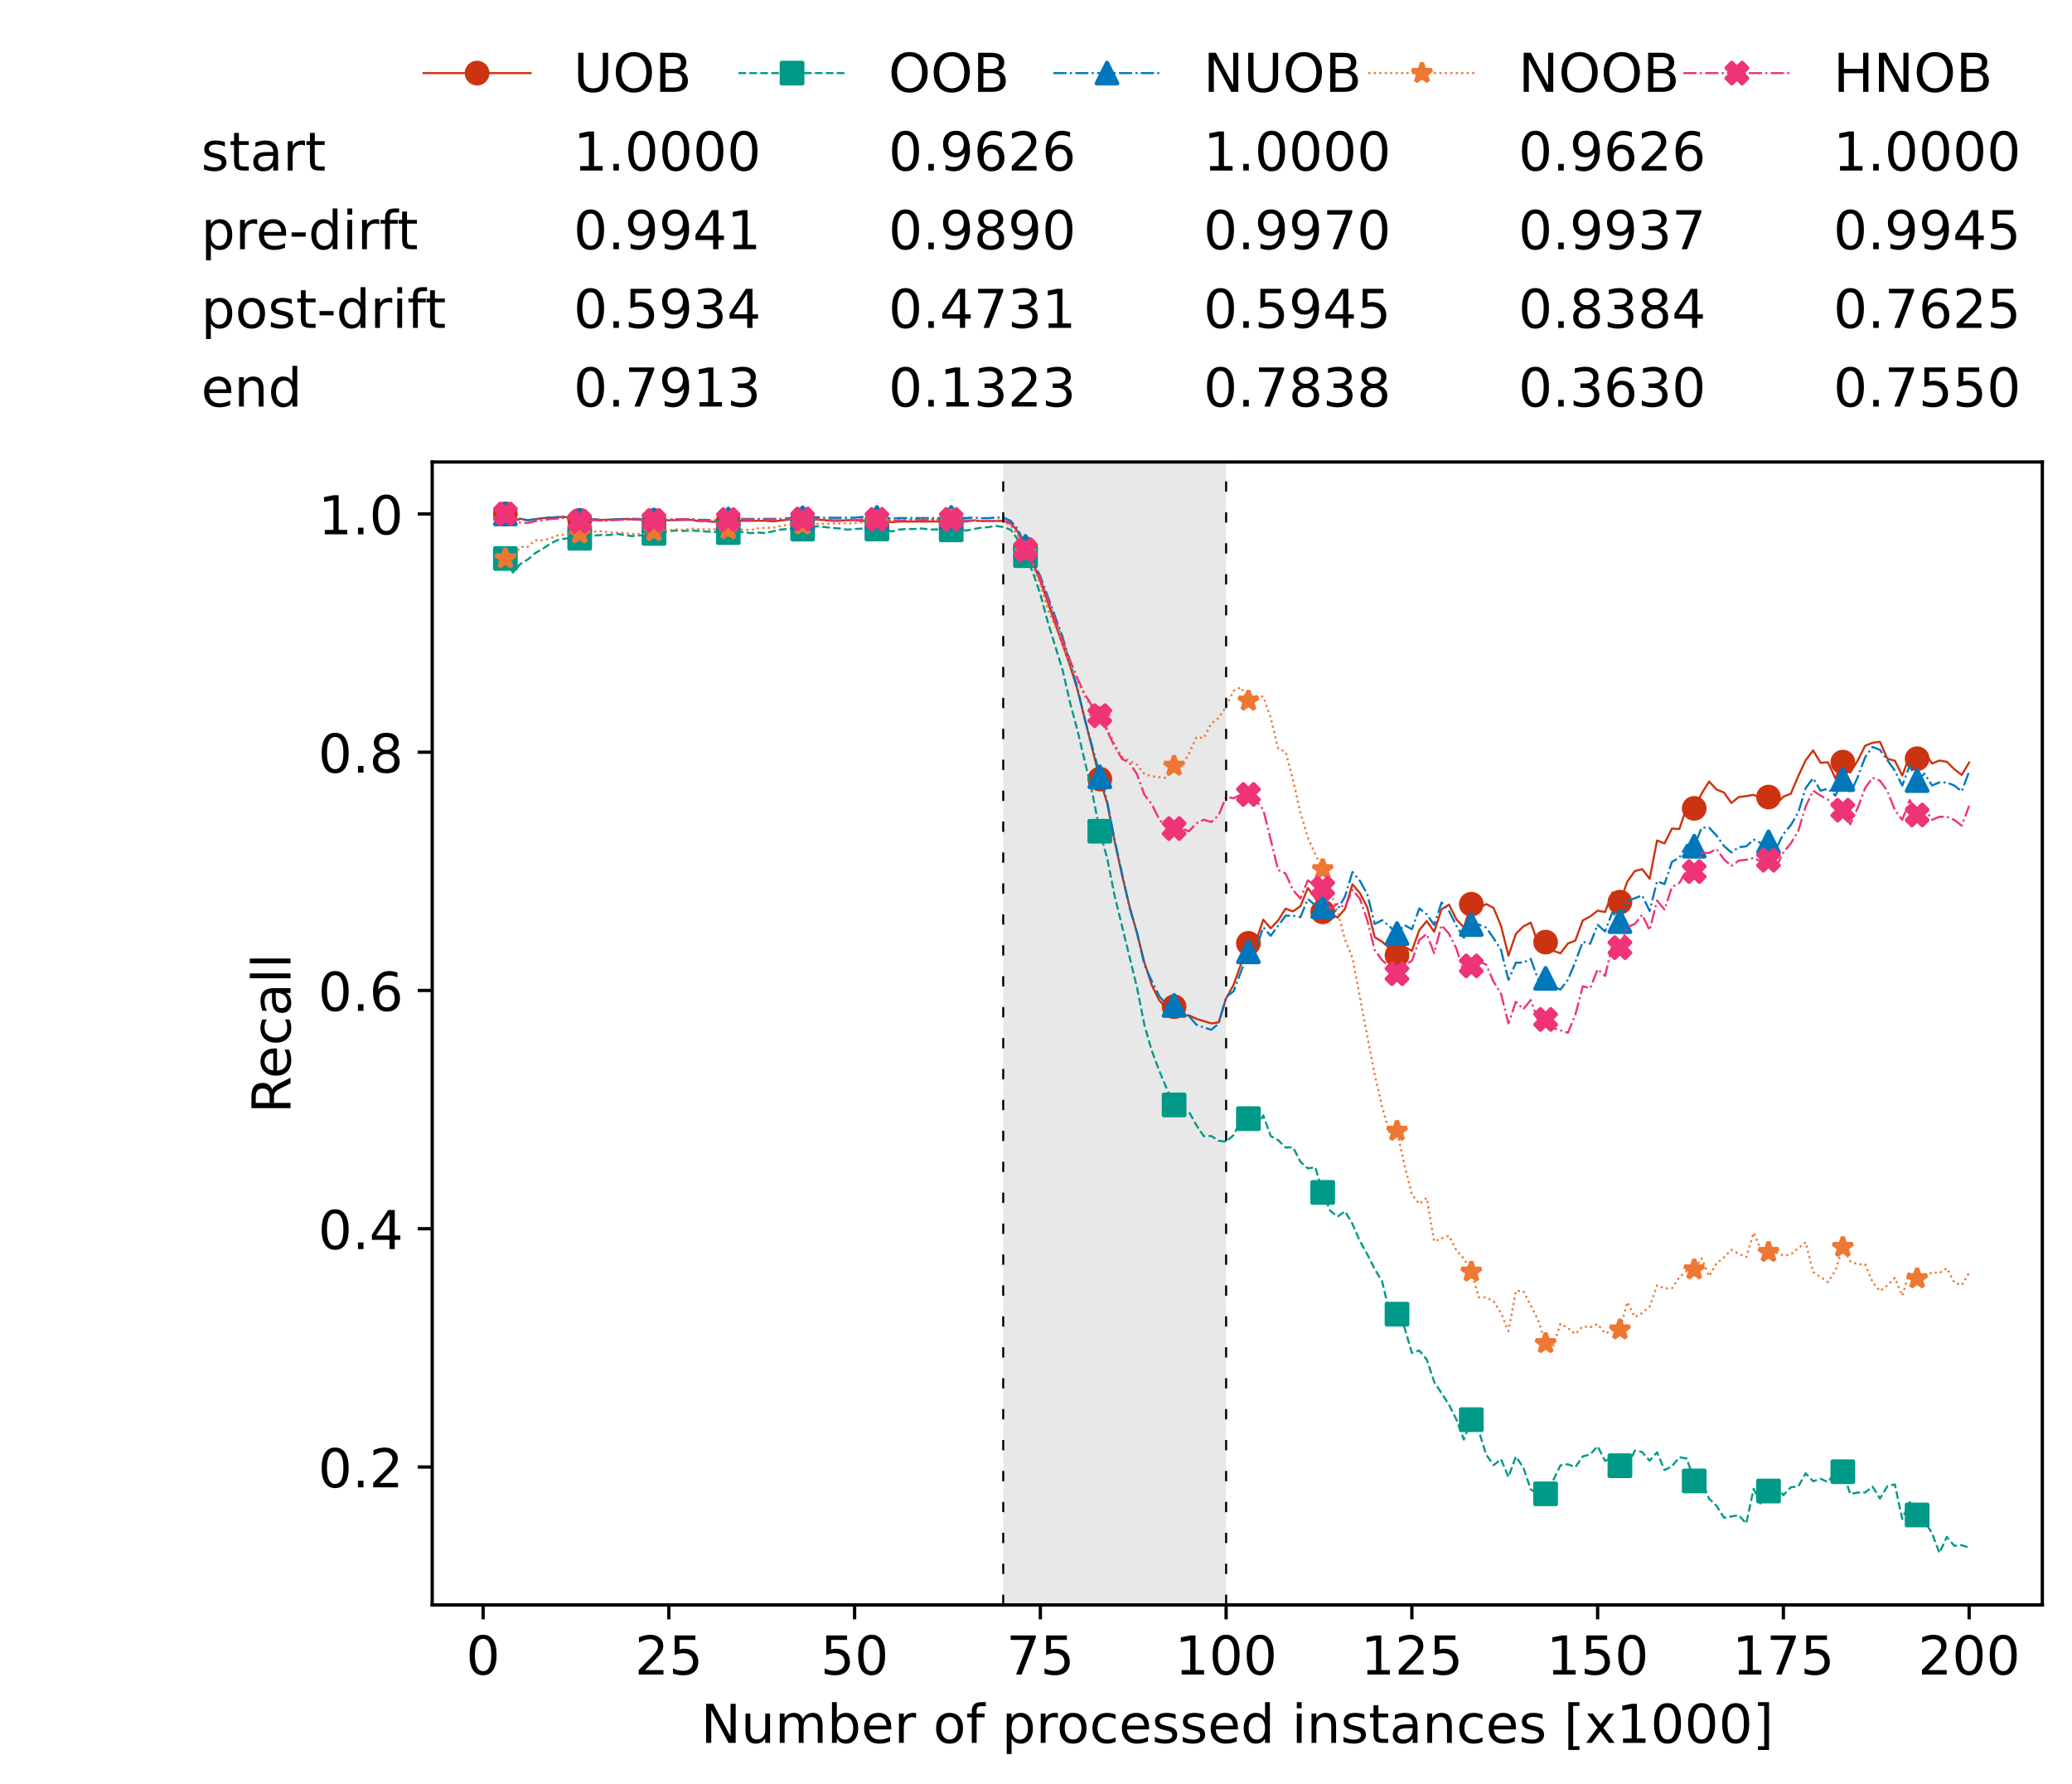 <?xml version="1.0" encoding="utf-8" standalone="no"?>
<!DOCTYPE svg PUBLIC "-//W3C//DTD SVG 1.1//EN"
  "http://www.w3.org/Graphics/SVG/1.1/DTD/svg11.dtd">
<!-- Created with matplotlib (https://matplotlib.org/) -->
<svg height="432.615pt" version="1.1" viewBox="0 0 502.65 432.615" width="502.65pt" xmlns="http://www.w3.org/2000/svg" xmlns:xlink="http://www.w3.org/1999/xlink">
 <defs>
  <style type="text/css">*{stroke-linecap:butt;stroke-linejoin:round;}</style>
 </defs>
 <g id="figure_1">
  <g id="patch_1">
   <path d="M 0 432.615 
L 502.65 432.615 
L 502.65 0 
L 0 0 
z
" style="fill:#ffffff;"/>
  </g>
  <g id="axes_1">
   <g id="patch_2">
    <path d="M 104.85 389.252 
L 495.45 389.252 
L 495.45 112.052 
L 104.85 112.052 
z
" style="fill:#ffffff;"/>
   </g>
   <g id="patch_3">
    <path clip-path="url(#p8687c3ba99)" d="M 297.446 389.252 
L 297.446 112.052 
L 243.372 112.052 
L 243.372 389.252 
z
" style="fill:#d3d3d3;opacity:0.5;"/>
   </g>
   <g id="matplotlib.axis_1">
    <g id="xtick_1">
     <g id="line2d_1">
      <defs>
       <path d="M 0 0 
L 0 3.5 
" id="mb0fd1c3381" style="stroke:#000000;stroke-width:0.8;"/>
      </defs>
      <g>
       <use style="stroke:#000000;stroke-width:0.8;" x="117.197" xlink:href="#mb0fd1c3381" y="389.252"/>
      </g>
     </g>
     <g id="text_1">
      <!-- 0 -->
      <g transform="translate(113.061 406.13)scale(0.13 -0.13)">
       <defs>
        <path d="M 31.781 66.406 
Q 24.172 66.406 20.328 58.906 
Q 16.5 51.422 16.5 36.375 
Q 16.5 21.391 20.328 13.891 
Q 24.172 6.391 31.781 6.391 
Q 39.453 6.391 43.281 13.891 
Q 47.125 21.391 47.125 36.375 
Q 47.125 51.422 43.281 58.906 
Q 39.453 66.406 31.781 66.406 
z
M 31.781 74.219 
Q 44.047 74.219 50.516 64.516 
Q 56.984 54.828 56.984 36.375 
Q 56.984 17.969 50.516 8.266 
Q 44.047 -1.422 31.781 -1.422 
Q 19.531 -1.422 13.062 8.266 
Q 6.594 17.969 6.594 36.375 
Q 6.594 54.828 13.062 64.516 
Q 19.531 74.219 31.781 74.219 
z
" id="DejaVuSans-48"/>
       </defs>
       <use xlink:href="#DejaVuSans-48"/>
      </g>
     </g>
    </g>
    <g id="xtick_2">
     <g id="line2d_2">
      <g>
       <use style="stroke:#000000;stroke-width:0.8;" x="162.259" xlink:href="#mb0fd1c3381" y="389.252"/>
      </g>
     </g>
     <g id="text_2">
      <!-- 25 -->
      <g transform="translate(153.988 406.13)scale(0.13 -0.13)">
       <defs>
        <path d="M 19.188 8.297 
L 53.609 8.297 
L 53.609 0 
L 7.328 0 
L 7.328 8.297 
Q 12.938 14.109 22.625 23.891 
Q 32.328 33.688 34.812 36.531 
Q 39.547 41.844 41.422 45.531 
Q 43.312 49.219 43.312 52.781 
Q 43.312 58.594 39.234 62.25 
Q 35.156 65.922 28.609 65.922 
Q 23.969 65.922 18.812 64.312 
Q 13.672 62.703 7.812 59.422 
L 7.812 69.391 
Q 13.766 71.781 18.938 73 
Q 24.125 74.219 28.422 74.219 
Q 39.75 74.219 46.484 68.547 
Q 53.219 62.891 53.219 53.422 
Q 53.219 48.922 51.531 44.891 
Q 49.859 40.875 45.406 35.406 
Q 44.188 33.984 37.641 27.219 
Q 31.109 20.453 19.188 8.297 
z
" id="DejaVuSans-50"/>
        <path d="M 10.797 72.906 
L 49.516 72.906 
L 49.516 64.594 
L 19.828 64.594 
L 19.828 46.734 
Q 21.969 47.469 24.109 47.828 
Q 26.266 48.188 28.422 48.188 
Q 40.625 48.188 47.75 41.5 
Q 54.891 34.812 54.891 23.391 
Q 54.891 11.625 47.562 5.094 
Q 40.234 -1.422 26.906 -1.422 
Q 22.312 -1.422 17.547 -0.641 
Q 12.797 0.141 7.719 1.703 
L 7.719 11.625 
Q 12.109 9.234 16.797 8.062 
Q 21.484 6.891 26.703 6.891 
Q 35.156 6.891 40.078 11.328 
Q 45.016 15.766 45.016 23.391 
Q 45.016 31 40.078 35.438 
Q 35.156 39.891 26.703 39.891 
Q 22.75 39.891 18.812 39.016 
Q 14.891 38.141 10.797 36.281 
z
" id="DejaVuSans-53"/>
       </defs>
       <use xlink:href="#DejaVuSans-50"/>
       <use x="63.623" xlink:href="#DejaVuSans-53"/>
      </g>
     </g>
    </g>
    <g id="xtick_3">
     <g id="line2d_3">
      <g>
       <use style="stroke:#000000;stroke-width:0.8;" x="207.322" xlink:href="#mb0fd1c3381" y="389.252"/>
      </g>
     </g>
     <g id="text_3">
      <!-- 50 -->
      <g transform="translate(199.05 406.13)scale(0.13 -0.13)">
       <use xlink:href="#DejaVuSans-53"/>
       <use x="63.623" xlink:href="#DejaVuSans-48"/>
      </g>
     </g>
    </g>
    <g id="xtick_4">
     <g id="line2d_4">
      <g>
       <use style="stroke:#000000;stroke-width:0.8;" x="252.384" xlink:href="#mb0fd1c3381" y="389.252"/>
      </g>
     </g>
     <g id="text_4">
      <!-- 75 -->
      <g transform="translate(244.113 406.13)scale(0.13 -0.13)">
       <defs>
        <path d="M 8.203 72.906 
L 55.078 72.906 
L 55.078 68.703 
L 28.609 0 
L 18.312 0 
L 43.219 64.594 
L 8.203 64.594 
z
" id="DejaVuSans-55"/>
       </defs>
       <use xlink:href="#DejaVuSans-55"/>
       <use x="63.623" xlink:href="#DejaVuSans-53"/>
      </g>
     </g>
    </g>
    <g id="xtick_5">
     <g id="line2d_5">
      <g>
       <use style="stroke:#000000;stroke-width:0.8;" x="297.446" xlink:href="#mb0fd1c3381" y="389.252"/>
      </g>
     </g>
     <g id="text_5">
      <!-- 100 -->
      <g transform="translate(285.039 406.13)scale(0.13 -0.13)">
       <defs>
        <path d="M 12.406 8.297 
L 28.516 8.297 
L 28.516 63.922 
L 10.984 60.406 
L 10.984 69.391 
L 28.422 72.906 
L 38.281 72.906 
L 38.281 8.297 
L 54.391 8.297 
L 54.391 0 
L 12.406 0 
z
" id="DejaVuSans-49"/>
       </defs>
       <use xlink:href="#DejaVuSans-49"/>
       <use x="63.623" xlink:href="#DejaVuSans-48"/>
       <use x="127.246" xlink:href="#DejaVuSans-48"/>
      </g>
     </g>
    </g>
    <g id="xtick_6">
     <g id="line2d_6">
      <g>
       <use style="stroke:#000000;stroke-width:0.8;" x="342.509" xlink:href="#mb0fd1c3381" y="389.252"/>
      </g>
     </g>
     <g id="text_6">
      <!-- 125 -->
      <g transform="translate(330.102 406.13)scale(0.13 -0.13)">
       <use xlink:href="#DejaVuSans-49"/>
       <use x="63.623" xlink:href="#DejaVuSans-50"/>
       <use x="127.246" xlink:href="#DejaVuSans-53"/>
      </g>
     </g>
    </g>
    <g id="xtick_7">
     <g id="line2d_7">
      <g>
       <use style="stroke:#000000;stroke-width:0.8;" x="387.571" xlink:href="#mb0fd1c3381" y="389.252"/>
      </g>
     </g>
     <g id="text_7">
      <!-- 150 -->
      <g transform="translate(375.164 406.13)scale(0.13 -0.13)">
       <use xlink:href="#DejaVuSans-49"/>
       <use x="63.623" xlink:href="#DejaVuSans-53"/>
       <use x="127.246" xlink:href="#DejaVuSans-48"/>
      </g>
     </g>
    </g>
    <g id="xtick_8">
     <g id="line2d_8">
      <g>
       <use style="stroke:#000000;stroke-width:0.8;" x="432.633" xlink:href="#mb0fd1c3381" y="389.252"/>
      </g>
     </g>
     <g id="text_8">
      <!-- 175 -->
      <g transform="translate(420.226 406.13)scale(0.13 -0.13)">
       <use xlink:href="#DejaVuSans-49"/>
       <use x="63.623" xlink:href="#DejaVuSans-55"/>
       <use x="127.246" xlink:href="#DejaVuSans-53"/>
      </g>
     </g>
    </g>
    <g id="xtick_9">
     <g id="line2d_9">
      <g>
       <use style="stroke:#000000;stroke-width:0.8;" x="477.695" xlink:href="#mb0fd1c3381" y="389.252"/>
      </g>
     </g>
     <g id="text_9">
      <!-- 200 -->
      <g transform="translate(465.289 406.13)scale(0.13 -0.13)">
       <use xlink:href="#DejaVuSans-50"/>
       <use x="63.623" xlink:href="#DejaVuSans-48"/>
       <use x="127.246" xlink:href="#DejaVuSans-48"/>
      </g>
     </g>
    </g>
    <g id="text_10">
     <!-- Number of processed instances [x1000] -->
     <g transform="translate(170.025 422.711)scale(0.13 -0.13)">
      <defs>
       <path d="M 9.812 72.906 
L 23.094 72.906 
L 55.422 11.922 
L 55.422 72.906 
L 64.984 72.906 
L 64.984 0 
L 51.703 0 
L 19.391 60.984 
L 19.391 0 
L 9.812 0 
z
" id="DejaVuSans-78"/>
       <path d="M 8.5 21.578 
L 8.5 54.688 
L 17.484 54.688 
L 17.484 21.922 
Q 17.484 14.156 20.5 10.266 
Q 23.531 6.391 29.594 6.391 
Q 36.859 6.391 41.078 11.031 
Q 45.312 15.672 45.312 23.688 
L 45.312 54.688 
L 54.297 54.688 
L 54.297 0 
L 45.312 0 
L 45.312 8.406 
Q 42.047 3.422 37.719 1 
Q 33.406 -1.422 27.688 -1.422 
Q 18.266 -1.422 13.375 4.438 
Q 8.5 10.297 8.5 21.578 
z
M 31.109 56 
z
" id="DejaVuSans-117"/>
       <path d="M 52 44.188 
Q 55.375 50.25 60.062 53.125 
Q 64.75 56 71.094 56 
Q 79.641 56 84.281 50.016 
Q 88.922 44.047 88.922 33.016 
L 88.922 0 
L 79.891 0 
L 79.891 32.719 
Q 79.891 40.578 77.094 44.375 
Q 74.312 48.188 68.609 48.188 
Q 61.625 48.188 57.562 43.547 
Q 53.516 38.922 53.516 30.906 
L 53.516 0 
L 44.484 0 
L 44.484 32.719 
Q 44.484 40.625 41.703 44.406 
Q 38.922 48.188 33.109 48.188 
Q 26.219 48.188 22.156 43.531 
Q 18.109 38.875 18.109 30.906 
L 18.109 0 
L 9.078 0 
L 9.078 54.688 
L 18.109 54.688 
L 18.109 46.188 
Q 21.188 51.219 25.484 53.609 
Q 29.781 56 35.688 56 
Q 41.656 56 45.828 52.969 
Q 50 49.953 52 44.188 
z
" id="DejaVuSans-109"/>
       <path d="M 48.688 27.297 
Q 48.688 37.203 44.609 42.844 
Q 40.531 48.484 33.406 48.484 
Q 26.266 48.484 22.188 42.844 
Q 18.109 37.203 18.109 27.297 
Q 18.109 17.391 22.188 11.75 
Q 26.266 6.109 33.406 6.109 
Q 40.531 6.109 44.609 11.75 
Q 48.688 17.391 48.688 27.297 
z
M 18.109 46.391 
Q 20.953 51.266 25.266 53.625 
Q 29.594 56 35.594 56 
Q 45.562 56 51.781 48.094 
Q 58.016 40.188 58.016 27.297 
Q 58.016 14.406 51.781 6.484 
Q 45.562 -1.422 35.594 -1.422 
Q 29.594 -1.422 25.266 0.953 
Q 20.953 3.328 18.109 8.203 
L 18.109 0 
L 9.078 0 
L 9.078 75.984 
L 18.109 75.984 
z
" id="DejaVuSans-98"/>
       <path d="M 56.203 29.594 
L 56.203 25.203 
L 14.891 25.203 
Q 15.484 15.922 20.484 11.062 
Q 25.484 6.203 34.422 6.203 
Q 39.594 6.203 44.453 7.469 
Q 49.312 8.734 54.109 11.281 
L 54.109 2.781 
Q 49.266 0.734 44.188 -0.344 
Q 39.109 -1.422 33.891 -1.422 
Q 20.797 -1.422 13.156 6.188 
Q 5.516 13.812 5.516 26.812 
Q 5.516 40.234 12.766 48.109 
Q 20.016 56 32.328 56 
Q 43.359 56 49.781 48.891 
Q 56.203 41.797 56.203 29.594 
z
M 47.219 32.234 
Q 47.125 39.594 43.094 43.984 
Q 39.062 48.391 32.422 48.391 
Q 24.906 48.391 20.391 44.141 
Q 15.875 39.891 15.188 32.172 
z
" id="DejaVuSans-101"/>
       <path d="M 41.109 46.297 
Q 39.594 47.172 37.812 47.578 
Q 36.031 48 33.891 48 
Q 26.266 48 22.188 43.047 
Q 18.109 38.094 18.109 28.812 
L 18.109 0 
L 9.078 0 
L 9.078 54.688 
L 18.109 54.688 
L 18.109 46.188 
Q 20.953 51.172 25.484 53.578 
Q 30.031 56 36.531 56 
Q 37.453 56 38.578 55.875 
Q 39.703 55.766 41.062 55.516 
z
" id="DejaVuSans-114"/>
       <path id="DejaVuSans-32"/>
       <path d="M 30.609 48.391 
Q 23.391 48.391 19.188 42.75 
Q 14.984 37.109 14.984 27.297 
Q 14.984 17.484 19.156 11.844 
Q 23.344 6.203 30.609 6.203 
Q 37.797 6.203 41.984 11.859 
Q 46.188 17.531 46.188 27.297 
Q 46.188 37.016 41.984 42.703 
Q 37.797 48.391 30.609 48.391 
z
M 30.609 56 
Q 42.328 56 49.016 48.375 
Q 55.719 40.766 55.719 27.297 
Q 55.719 13.875 49.016 6.219 
Q 42.328 -1.422 30.609 -1.422 
Q 18.844 -1.422 12.172 6.219 
Q 5.516 13.875 5.516 27.297 
Q 5.516 40.766 12.172 48.375 
Q 18.844 56 30.609 56 
z
" id="DejaVuSans-111"/>
       <path d="M 37.109 75.984 
L 37.109 68.5 
L 28.516 68.5 
Q 23.688 68.5 21.797 66.547 
Q 19.922 64.594 19.922 59.516 
L 19.922 54.688 
L 34.719 54.688 
L 34.719 47.703 
L 19.922 47.703 
L 19.922 0 
L 10.891 0 
L 10.891 47.703 
L 2.297 47.703 
L 2.297 54.688 
L 10.891 54.688 
L 10.891 58.5 
Q 10.891 67.625 15.141 71.797 
Q 19.391 75.984 28.609 75.984 
z
" id="DejaVuSans-102"/>
       <path d="M 18.109 8.203 
L 18.109 -20.797 
L 9.078 -20.797 
L 9.078 54.688 
L 18.109 54.688 
L 18.109 46.391 
Q 20.953 51.266 25.266 53.625 
Q 29.594 56 35.594 56 
Q 45.562 56 51.781 48.094 
Q 58.016 40.188 58.016 27.297 
Q 58.016 14.406 51.781 6.484 
Q 45.562 -1.422 35.594 -1.422 
Q 29.594 -1.422 25.266 0.953 
Q 20.953 3.328 18.109 8.203 
z
M 48.688 27.297 
Q 48.688 37.203 44.609 42.844 
Q 40.531 48.484 33.406 48.484 
Q 26.266 48.484 22.188 42.844 
Q 18.109 37.203 18.109 27.297 
Q 18.109 17.391 22.188 11.75 
Q 26.266 6.109 33.406 6.109 
Q 40.531 6.109 44.609 11.75 
Q 48.688 17.391 48.688 27.297 
z
" id="DejaVuSans-112"/>
       <path d="M 48.781 52.594 
L 48.781 44.188 
Q 44.969 46.297 41.141 47.344 
Q 37.312 48.391 33.406 48.391 
Q 24.656 48.391 19.812 42.844 
Q 14.984 37.312 14.984 27.297 
Q 14.984 17.281 19.812 11.734 
Q 24.656 6.203 33.406 6.203 
Q 37.312 6.203 41.141 7.25 
Q 44.969 8.297 48.781 10.406 
L 48.781 2.094 
Q 45.016 0.344 40.984 -0.531 
Q 36.969 -1.422 32.422 -1.422 
Q 20.062 -1.422 12.781 6.344 
Q 5.516 14.109 5.516 27.297 
Q 5.516 40.672 12.859 48.328 
Q 20.219 56 33.016 56 
Q 37.156 56 41.109 55.141 
Q 45.062 54.297 48.781 52.594 
z
" id="DejaVuSans-99"/>
       <path d="M 44.281 53.078 
L 44.281 44.578 
Q 40.484 46.531 36.375 47.5 
Q 32.281 48.484 27.875 48.484 
Q 21.188 48.484 17.844 46.438 
Q 14.5 44.391 14.5 40.281 
Q 14.5 37.156 16.891 35.375 
Q 19.281 33.594 26.516 31.984 
L 29.594 31.297 
Q 39.156 29.25 43.188 25.516 
Q 47.219 21.781 47.219 15.094 
Q 47.219 7.469 41.188 3.016 
Q 35.156 -1.422 24.609 -1.422 
Q 20.219 -1.422 15.453 -0.562 
Q 10.688 0.297 5.422 2 
L 5.422 11.281 
Q 10.406 8.688 15.234 7.391 
Q 20.062 6.109 24.812 6.109 
Q 31.156 6.109 34.562 8.281 
Q 37.984 10.453 37.984 14.406 
Q 37.984 18.062 35.516 20.016 
Q 33.062 21.969 24.703 23.781 
L 21.578 24.516 
Q 13.234 26.266 9.516 29.906 
Q 5.812 33.547 5.812 39.891 
Q 5.812 47.609 11.281 51.797 
Q 16.75 56 26.812 56 
Q 31.781 56 36.172 55.266 
Q 40.578 54.547 44.281 53.078 
z
" id="DejaVuSans-115"/>
       <path d="M 45.406 46.391 
L 45.406 75.984 
L 54.391 75.984 
L 54.391 0 
L 45.406 0 
L 45.406 8.203 
Q 42.578 3.328 38.25 0.953 
Q 33.938 -1.422 27.875 -1.422 
Q 17.969 -1.422 11.734 6.484 
Q 5.516 14.406 5.516 27.297 
Q 5.516 40.188 11.734 48.094 
Q 17.969 56 27.875 56 
Q 33.938 56 38.25 53.625 
Q 42.578 51.266 45.406 46.391 
z
M 14.797 27.297 
Q 14.797 17.391 18.875 11.75 
Q 22.953 6.109 30.078 6.109 
Q 37.203 6.109 41.297 11.75 
Q 45.406 17.391 45.406 27.297 
Q 45.406 37.203 41.297 42.844 
Q 37.203 48.484 30.078 48.484 
Q 22.953 48.484 18.875 42.844 
Q 14.797 37.203 14.797 27.297 
z
" id="DejaVuSans-100"/>
       <path d="M 9.422 54.688 
L 18.406 54.688 
L 18.406 0 
L 9.422 0 
z
M 9.422 75.984 
L 18.406 75.984 
L 18.406 64.594 
L 9.422 64.594 
z
" id="DejaVuSans-105"/>
       <path d="M 54.891 33.016 
L 54.891 0 
L 45.906 0 
L 45.906 32.719 
Q 45.906 40.484 42.875 44.328 
Q 39.844 48.188 33.797 48.188 
Q 26.516 48.188 22.312 43.547 
Q 18.109 38.922 18.109 30.906 
L 18.109 0 
L 9.078 0 
L 9.078 54.688 
L 18.109 54.688 
L 18.109 46.188 
Q 21.344 51.125 25.703 53.562 
Q 30.078 56 35.797 56 
Q 45.219 56 50.047 50.172 
Q 54.891 44.344 54.891 33.016 
z
" id="DejaVuSans-110"/>
       <path d="M 18.312 70.219 
L 18.312 54.688 
L 36.812 54.688 
L 36.812 47.703 
L 18.312 47.703 
L 18.312 18.016 
Q 18.312 11.328 20.141 9.422 
Q 21.969 7.516 27.594 7.516 
L 36.812 7.516 
L 36.812 0 
L 27.594 0 
Q 17.188 0 13.234 3.875 
Q 9.281 7.766 9.281 18.016 
L 9.281 47.703 
L 2.688 47.703 
L 2.688 54.688 
L 9.281 54.688 
L 9.281 70.219 
z
" id="DejaVuSans-116"/>
       <path d="M 34.281 27.484 
Q 23.391 27.484 19.188 25 
Q 14.984 22.516 14.984 16.5 
Q 14.984 11.719 18.141 8.906 
Q 21.297 6.109 26.703 6.109 
Q 34.188 6.109 38.703 11.406 
Q 43.219 16.703 43.219 25.484 
L 43.219 27.484 
z
M 52.203 31.203 
L 52.203 0 
L 43.219 0 
L 43.219 8.297 
Q 40.141 3.328 35.547 0.953 
Q 30.953 -1.422 24.312 -1.422 
Q 15.922 -1.422 10.953 3.297 
Q 6 8.016 6 15.922 
Q 6 25.141 12.172 29.828 
Q 18.359 34.516 30.609 34.516 
L 43.219 34.516 
L 43.219 35.406 
Q 43.219 41.609 39.141 45 
Q 35.062 48.391 27.688 48.391 
Q 23 48.391 18.547 47.266 
Q 14.109 46.141 10.016 43.891 
L 10.016 52.203 
Q 14.938 54.109 19.578 55.047 
Q 24.219 56 28.609 56 
Q 40.484 56 46.344 49.844 
Q 52.203 43.703 52.203 31.203 
z
" id="DejaVuSans-97"/>
       <path d="M 8.594 75.984 
L 29.297 75.984 
L 29.297 69 
L 17.578 69 
L 17.578 -6.203 
L 29.297 -6.203 
L 29.297 -13.188 
L 8.594 -13.188 
z
" id="DejaVuSans-91"/>
       <path d="M 54.891 54.688 
L 35.109 28.078 
L 55.906 0 
L 45.312 0 
L 29.391 21.484 
L 13.484 0 
L 2.875 0 
L 24.125 28.609 
L 4.688 54.688 
L 15.281 54.688 
L 29.781 35.203 
L 44.281 54.688 
z
" id="DejaVuSans-120"/>
       <path d="M 30.422 75.984 
L 30.422 -13.188 
L 9.719 -13.188 
L 9.719 -6.203 
L 21.391 -6.203 
L 21.391 69 
L 9.719 69 
L 9.719 75.984 
z
" id="DejaVuSans-93"/>
      </defs>
      <use xlink:href="#DejaVuSans-78"/>
      <use x="74.805" xlink:href="#DejaVuSans-117"/>
      <use x="138.184" xlink:href="#DejaVuSans-109"/>
      <use x="235.596" xlink:href="#DejaVuSans-98"/>
      <use x="299.072" xlink:href="#DejaVuSans-101"/>
      <use x="360.596" xlink:href="#DejaVuSans-114"/>
      <use x="401.709" xlink:href="#DejaVuSans-32"/>
      <use x="433.496" xlink:href="#DejaVuSans-111"/>
      <use x="494.678" xlink:href="#DejaVuSans-102"/>
      <use x="529.883" xlink:href="#DejaVuSans-32"/>
      <use x="561.67" xlink:href="#DejaVuSans-112"/>
      <use x="625.146" xlink:href="#DejaVuSans-114"/>
      <use x="664.01" xlink:href="#DejaVuSans-111"/>
      <use x="725.191" xlink:href="#DejaVuSans-99"/>
      <use x="780.172" xlink:href="#DejaVuSans-101"/>
      <use x="841.695" xlink:href="#DejaVuSans-115"/>
      <use x="893.795" xlink:href="#DejaVuSans-115"/>
      <use x="945.895" xlink:href="#DejaVuSans-101"/>
      <use x="1007.418" xlink:href="#DejaVuSans-100"/>
      <use x="1070.895" xlink:href="#DejaVuSans-32"/>
      <use x="1102.682" xlink:href="#DejaVuSans-105"/>
      <use x="1130.465" xlink:href="#DejaVuSans-110"/>
      <use x="1193.844" xlink:href="#DejaVuSans-115"/>
      <use x="1245.943" xlink:href="#DejaVuSans-116"/>
      <use x="1285.152" xlink:href="#DejaVuSans-97"/>
      <use x="1346.432" xlink:href="#DejaVuSans-110"/>
      <use x="1409.811" xlink:href="#DejaVuSans-99"/>
      <use x="1464.791" xlink:href="#DejaVuSans-101"/>
      <use x="1526.314" xlink:href="#DejaVuSans-115"/>
      <use x="1578.414" xlink:href="#DejaVuSans-32"/>
      <use x="1610.201" xlink:href="#DejaVuSans-91"/>
      <use x="1649.215" xlink:href="#DejaVuSans-120"/>
      <use x="1708.395" xlink:href="#DejaVuSans-49"/>
      <use x="1772.018" xlink:href="#DejaVuSans-48"/>
      <use x="1835.641" xlink:href="#DejaVuSans-48"/>
      <use x="1899.264" xlink:href="#DejaVuSans-48"/>
      <use x="1962.887" xlink:href="#DejaVuSans-93"/>
     </g>
    </g>
   </g>
   <g id="matplotlib.axis_2">
    <g id="ytick_1">
     <g id="line2d_10">
      <defs>
       <path d="M 0 0 
L -3.5 0 
" id="m8c4db031dc" style="stroke:#000000;stroke-width:0.8;"/>
      </defs>
      <g>
       <use style="stroke:#000000;stroke-width:0.8;" x="104.85" xlink:href="#m8c4db031dc" y="355.792"/>
      </g>
     </g>
     <g id="text_11">
      <!-- 0.2 -->
      <g transform="translate(77.176 360.731)scale(0.13 -0.13)">
       <defs>
        <path d="M 10.688 12.406 
L 21 12.406 
L 21 0 
L 10.688 0 
z
" id="DejaVuSans-46"/>
       </defs>
       <use xlink:href="#DejaVuSans-48"/>
       <use x="63.623" xlink:href="#DejaVuSans-46"/>
       <use x="95.41" xlink:href="#DejaVuSans-50"/>
      </g>
     </g>
    </g>
    <g id="ytick_2">
     <g id="line2d_11">
      <g>
       <use style="stroke:#000000;stroke-width:0.8;" x="104.85" xlink:href="#m8c4db031dc" y="298.007"/>
      </g>
     </g>
     <g id="text_12">
      <!-- 0.4 -->
      <g transform="translate(77.176 302.946)scale(0.13 -0.13)">
       <defs>
        <path d="M 37.797 64.312 
L 12.891 25.391 
L 37.797 25.391 
z
M 35.203 72.906 
L 47.609 72.906 
L 47.609 25.391 
L 58.016 25.391 
L 58.016 17.188 
L 47.609 17.188 
L 47.609 0 
L 37.797 0 
L 37.797 17.188 
L 4.891 17.188 
L 4.891 26.703 
z
" id="DejaVuSans-52"/>
       </defs>
       <use xlink:href="#DejaVuSans-48"/>
       <use x="63.623" xlink:href="#DejaVuSans-46"/>
       <use x="95.41" xlink:href="#DejaVuSans-52"/>
      </g>
     </g>
    </g>
    <g id="ytick_3">
     <g id="line2d_12">
      <g>
       <use style="stroke:#000000;stroke-width:0.8;" x="104.85" xlink:href="#m8c4db031dc" y="240.222"/>
      </g>
     </g>
     <g id="text_13">
      <!-- 0.6 -->
      <g transform="translate(77.176 245.161)scale(0.13 -0.13)">
       <defs>
        <path d="M 33.016 40.375 
Q 26.375 40.375 22.484 35.828 
Q 18.609 31.297 18.609 23.391 
Q 18.609 15.531 22.484 10.953 
Q 26.375 6.391 33.016 6.391 
Q 39.656 6.391 43.531 10.953 
Q 47.406 15.531 47.406 23.391 
Q 47.406 31.297 43.531 35.828 
Q 39.656 40.375 33.016 40.375 
z
M 52.594 71.297 
L 52.594 62.312 
Q 48.875 64.062 45.094 64.984 
Q 41.312 65.922 37.594 65.922 
Q 27.828 65.922 22.672 59.328 
Q 17.531 52.734 16.797 39.406 
Q 19.672 43.656 24.016 45.922 
Q 28.375 48.188 33.594 48.188 
Q 44.578 48.188 50.953 41.516 
Q 57.328 34.859 57.328 23.391 
Q 57.328 12.156 50.688 5.359 
Q 44.047 -1.422 33.016 -1.422 
Q 20.359 -1.422 13.672 8.266 
Q 6.984 17.969 6.984 36.375 
Q 6.984 53.656 15.188 63.938 
Q 23.391 74.219 37.203 74.219 
Q 40.922 74.219 44.703 73.484 
Q 48.484 72.75 52.594 71.297 
z
" id="DejaVuSans-54"/>
       </defs>
       <use xlink:href="#DejaVuSans-48"/>
       <use x="63.623" xlink:href="#DejaVuSans-46"/>
       <use x="95.41" xlink:href="#DejaVuSans-54"/>
      </g>
     </g>
    </g>
    <g id="ytick_4">
     <g id="line2d_13">
      <g>
       <use style="stroke:#000000;stroke-width:0.8;" x="104.85" xlink:href="#m8c4db031dc" y="182.437"/>
      </g>
     </g>
     <g id="text_14">
      <!-- 0.8 -->
      <g transform="translate(77.176 187.376)scale(0.13 -0.13)">
       <defs>
        <path d="M 31.781 34.625 
Q 24.75 34.625 20.719 30.859 
Q 16.703 27.094 16.703 20.516 
Q 16.703 13.922 20.719 10.156 
Q 24.75 6.391 31.781 6.391 
Q 38.812 6.391 42.859 10.172 
Q 46.922 13.969 46.922 20.516 
Q 46.922 27.094 42.891 30.859 
Q 38.875 34.625 31.781 34.625 
z
M 21.922 38.812 
Q 15.578 40.375 12.031 44.719 
Q 8.5 49.078 8.5 55.328 
Q 8.5 64.062 14.719 69.141 
Q 20.953 74.219 31.781 74.219 
Q 42.672 74.219 48.875 69.141 
Q 55.078 64.062 55.078 55.328 
Q 55.078 49.078 51.531 44.719 
Q 48 40.375 41.703 38.812 
Q 48.828 37.156 52.797 32.312 
Q 56.781 27.484 56.781 20.516 
Q 56.781 9.906 50.312 4.234 
Q 43.844 -1.422 31.781 -1.422 
Q 19.734 -1.422 13.25 4.234 
Q 6.781 9.906 6.781 20.516 
Q 6.781 27.484 10.781 32.312 
Q 14.797 37.156 21.922 38.812 
z
M 18.312 54.391 
Q 18.312 48.734 21.844 45.562 
Q 25.391 42.391 31.781 42.391 
Q 38.141 42.391 41.719 45.562 
Q 45.312 48.734 45.312 54.391 
Q 45.312 60.062 41.719 63.234 
Q 38.141 66.406 31.781 66.406 
Q 25.391 66.406 21.844 63.234 
Q 18.312 60.062 18.312 54.391 
z
" id="DejaVuSans-56"/>
       </defs>
       <use xlink:href="#DejaVuSans-48"/>
       <use x="63.623" xlink:href="#DejaVuSans-46"/>
       <use x="95.41" xlink:href="#DejaVuSans-56"/>
      </g>
     </g>
    </g>
    <g id="ytick_5">
     <g id="line2d_14">
      <g>
       <use style="stroke:#000000;stroke-width:0.8;" x="104.85" xlink:href="#m8c4db031dc" y="124.652"/>
      </g>
     </g>
     <g id="text_15">
      <!-- 1.0 -->
      <g transform="translate(77.176 129.591)scale(0.13 -0.13)">
       <use xlink:href="#DejaVuSans-49"/>
       <use x="63.623" xlink:href="#DejaVuSans-46"/>
       <use x="95.41" xlink:href="#DejaVuSans-48"/>
      </g>
     </g>
    </g>
    <g id="text_16">
     <!-- Recall -->
     <g transform="translate(70.472 270.044)rotate(-90)scale(0.13 -0.13)">
      <defs>
       <path d="M 44.391 34.188 
Q 47.562 33.109 50.562 29.594 
Q 53.562 26.078 56.594 19.922 
L 66.609 0 
L 56 0 
L 46.688 18.703 
Q 43.062 26.031 39.672 28.422 
Q 36.281 30.812 30.422 30.812 
L 19.672 30.812 
L 19.672 0 
L 9.812 0 
L 9.812 72.906 
L 32.078 72.906 
Q 44.578 72.906 50.734 67.672 
Q 56.891 62.453 56.891 51.906 
Q 56.891 45.016 53.688 40.469 
Q 50.484 35.938 44.391 34.188 
z
M 19.672 64.797 
L 19.672 38.922 
L 32.078 38.922 
Q 39.203 38.922 42.844 42.219 
Q 46.484 45.516 46.484 51.906 
Q 46.484 58.297 42.844 61.547 
Q 39.203 64.797 32.078 64.797 
z
" id="DejaVuSans-82"/>
       <path d="M 9.422 75.984 
L 18.406 75.984 
L 18.406 0 
L 9.422 0 
z
" id="DejaVuSans-108"/>
      </defs>
      <use xlink:href="#DejaVuSans-82"/>
      <use x="64.982" xlink:href="#DejaVuSans-101"/>
      <use x="126.506" xlink:href="#DejaVuSans-99"/>
      <use x="181.486" xlink:href="#DejaVuSans-97"/>
      <use x="242.766" xlink:href="#DejaVuSans-108"/>
      <use x="270.549" xlink:href="#DejaVuSans-108"/>
     </g>
    </g>
   </g>
   <g id="line2d_15"/>
   <g id="line2d_16"/>
   <g id="line2d_17"/>
   <g id="line2d_18"/>
   <g id="line2d_19"/>
   <g id="line2d_20">
    <path clip-path="url(#p8687c3ba99)" d="M 122.605 124.652 
L 124.407 126.414 
L 126.21 125.826 
L 128.012 126.183 
L 131.617 125.673 
L 137.024 125.333 
L 138.827 125.879 
L 140.629 126.213 
L 144.234 125.973 
L 146.037 126.121 
L 151.444 125.862 
L 158.654 126.247 
L 167.667 126.077 
L 169.469 126.381 
L 171.272 126.381 
L 173.074 126.566 
L 176.679 126.317 
L 185.692 126.299 
L 187.494 126.439 
L 192.902 125.872 
L 194.704 126.018 
L 196.507 125.882 
L 201.914 126.319 
L 203.717 126.319 
L 205.519 126.16 
L 207.322 126.16 
L 209.124 126.383 
L 210.927 126.235 
L 212.729 126.353 
L 214.532 126.353 
L 216.334 126.651 
L 218.137 126.499 
L 234.359 126.481 
L 236.162 126.213 
L 237.964 126.362 
L 243.372 126.354 
L 245.174 126.73 
L 246.976 129.011 
L 248.779 133.09 
L 250.581 136.659 
L 252.384 140.931 
L 259.594 161.507 
L 261.396 167.325 
L 265.001 181.726 
L 266.804 188.955 
L 268.606 194.831 
L 270.409 204.083 
L 272.211 212.297 
L 274.014 219.833 
L 275.816 226.309 
L 277.619 233.395 
L 279.421 238.977 
L 281.224 242.606 
L 283.026 244.62 
L 284.829 244.158 
L 286.631 246.474 
L 288.434 246.238 
L 290.236 247.107 
L 293.841 248.21 
L 295.644 247.959 
L 297.446 242.14 
L 299.249 238.864 
L 302.854 228.788 
L 304.656 228.329 
L 306.459 223.05 
L 308.261 225.154 
L 310.064 223.248 
L 311.866 220.384 
L 313.669 221.041 
L 315.471 219.793 
L 317.274 215.379 
L 319.076 217.825 
L 320.879 221.159 
L 322.681 221.465 
L 324.484 222.548 
L 326.286 220.423 
L 328.089 214.475 
L 329.891 216.599 
L 331.694 220.072 
L 333.496 227.295 
L 335.299 228.42 
L 337.101 229.968 
L 338.904 231.686 
L 340.706 229.602 
L 342.509 230.634 
L 344.311 225.568 
L 346.114 223.401 
L 347.916 225.981 
L 349.719 220.509 
L 351.521 219.385 
L 353.324 222.997 
L 355.126 224.923 
L 356.928 219.305 
L 358.731 220.337 
L 360.533 219.254 
L 362.336 220.217 
L 364.138 224.551 
L 365.941 231.774 
L 367.743 226.495 
L 369.546 224.689 
L 371.348 223.77 
L 373.151 228.826 
L 374.953 228.498 
L 376.756 230.582 
L 378.558 231.201 
L 380.361 228.837 
L 382.163 228.115 
L 383.966 223.237 
L 385.768 222.273 
L 387.571 220.869 
L 389.373 221.197 
L 391.176 216.469 
L 392.978 218.804 
L 394.781 213.804 
L 396.583 211.275 
L 398.386 210.794 
L 400.188 213.128 
L 401.991 203.841 
L 403.793 204.563 
L 405.596 200.951 
L 407.398 201.063 
L 409.201 195.729 
L 411.003 196.057 
L 412.806 192.445 
L 414.608 189.556 
L 416.411 191.482 
L 418.213 192.205 
L 420.016 194.744 
L 421.818 193.299 
L 423.621 193.098 
L 425.423 192.77 
L 427.226 193.646 
L 429.028 193.317 
L 430.831 195.035 
L 432.633 193.229 
L 434.436 192.506 
L 436.238 188.247 
L 438.041 184.401 
L 439.843 181.993 
L 441.646 185.003 
L 443.448 184.891 
L 445.251 188.781 
L 447.053 184.841 
L 448.856 187.369 
L 450.658 184.48 
L 452.461 180.868 
L 454.263 180.146 
L 456.066 179.905 
L 457.868 184.033 
L 459.671 184.491 
L 461.473 188.103 
L 463.276 183.287 
L 465.078 184.01 
L 466.881 182.292 
L 468.683 185.182 
L 470.485 184.459 
L 472.288 184.76 
L 474.09 186.543 
L 475.893 187.95 
L 477.695 184.94 
L 477.695 184.94 
" style="fill:none;stroke:#cc3311;stroke-linecap:square;stroke-width:0.5;"/>
    <defs>
     <path d="M 0 2.5 
C 0.663 2.5 1.299 2.237 1.768 1.768 
C 2.237 1.299 2.5 0.663 2.5 0 
C 2.5 -0.663 2.237 -1.299 1.768 -1.768 
C 1.299 -2.237 0.663 -2.5 0 -2.5 
C -0.663 -2.5 -1.299 -2.237 -1.768 -1.768 
C -2.237 -1.299 -2.5 -0.663 -2.5 0 
C -2.5 0.663 -2.237 1.299 -1.768 1.768 
C -1.299 2.237 -0.663 2.5 0 2.5 
z
" id="mc7e8df867d" style="stroke:#cc3311;"/>
    </defs>
    <g clip-path="url(#p8687c3ba99)">
     <use style="fill:#cc3311;stroke:#cc3311;" x="122.605" xlink:href="#mc7e8df867d" y="124.652"/>
     <use style="fill:#cc3311;stroke:#cc3311;" x="140.629" xlink:href="#mc7e8df867d" y="126.213"/>
     <use style="fill:#cc3311;stroke:#cc3311;" x="158.654" xlink:href="#mc7e8df867d" y="126.247"/>
     <use style="fill:#cc3311;stroke:#cc3311;" x="176.679" xlink:href="#mc7e8df867d" y="126.317"/>
     <use style="fill:#cc3311;stroke:#cc3311;" x="194.704" xlink:href="#mc7e8df867d" y="126.018"/>
     <use style="fill:#cc3311;stroke:#cc3311;" x="212.729" xlink:href="#mc7e8df867d" y="126.353"/>
     <use style="fill:#cc3311;stroke:#cc3311;" x="230.754" xlink:href="#mc7e8df867d" y="126.495"/>
     <use style="fill:#cc3311;stroke:#cc3311;" x="248.779" xlink:href="#mc7e8df867d" y="133.09"/>
     <use style="fill:#cc3311;stroke:#cc3311;" x="266.804" xlink:href="#mc7e8df867d" y="188.955"/>
     <use style="fill:#cc3311;stroke:#cc3311;" x="284.829" xlink:href="#mc7e8df867d" y="244.158"/>
     <use style="fill:#cc3311;stroke:#cc3311;" x="302.854" xlink:href="#mc7e8df867d" y="228.788"/>
     <use style="fill:#cc3311;stroke:#cc3311;" x="320.879" xlink:href="#mc7e8df867d" y="221.159"/>
     <use style="fill:#cc3311;stroke:#cc3311;" x="338.904" xlink:href="#mc7e8df867d" y="231.686"/>
     <use style="fill:#cc3311;stroke:#cc3311;" x="356.928" xlink:href="#mc7e8df867d" y="219.305"/>
     <use style="fill:#cc3311;stroke:#cc3311;" x="374.953" xlink:href="#mc7e8df867d" y="228.498"/>
     <use style="fill:#cc3311;stroke:#cc3311;" x="392.978" xlink:href="#mc7e8df867d" y="218.804"/>
     <use style="fill:#cc3311;stroke:#cc3311;" x="411.003" xlink:href="#mc7e8df867d" y="196.057"/>
     <use style="fill:#cc3311;stroke:#cc3311;" x="429.028" xlink:href="#mc7e8df867d" y="193.317"/>
     <use style="fill:#cc3311;stroke:#cc3311;" x="447.053" xlink:href="#mc7e8df867d" y="184.841"/>
     <use style="fill:#cc3311;stroke:#cc3311;" x="465.078" xlink:href="#mc7e8df867d" y="184.01"/>
    </g>
   </g>
   <g id="line2d_21"/>
   <g id="line2d_22"/>
   <g id="line2d_23"/>
   <g id="line2d_24"/>
   <g id="line2d_25">
    <path clip-path="url(#p8687c3ba99)" d="M 122.605 135.453 
L 124.407 138.861 
L 126.21 136.8 
L 128.012 135.715 
L 129.815 134.159 
L 131.617 133.122 
L 133.419 131.912 
L 135.222 131.004 
L 137.024 130.629 
L 138.827 130.646 
L 140.629 130.547 
L 142.432 130.055 
L 146.037 129.725 
L 147.839 129.768 
L 149.642 129.448 
L 151.444 129.79 
L 153.247 130.017 
L 156.852 129.754 
L 160.457 129.032 
L 164.062 128.648 
L 165.864 128.785 
L 167.667 128.621 
L 171.272 128.919 
L 174.877 129.094 
L 178.482 129.157 
L 180.284 129.018 
L 182.087 129.304 
L 183.889 129.167 
L 185.692 129.295 
L 189.297 128.444 
L 191.099 128.309 
L 194.704 128.314 
L 196.507 127.902 
L 198.309 127.646 
L 201.914 128.036 
L 203.717 128.173 
L 205.519 128.454 
L 210.927 128.066 
L 214.532 128.448 
L 216.334 128.895 
L 218.137 128.439 
L 219.939 128.29 
L 221.742 128.306 
L 223.544 128.166 
L 225.347 128.42 
L 232.557 128.37 
L 234.359 128.681 
L 237.964 127.986 
L 239.767 127.85 
L 241.569 127.553 
L 243.372 127.828 
L 245.174 128.477 
L 246.976 130.961 
L 248.779 134.767 
L 250.581 138.871 
L 252.384 144.173 
L 254.186 150.868 
L 257.791 162.566 
L 259.594 170.429 
L 261.396 177.198 
L 265.001 192.393 
L 266.804 201.604 
L 268.606 208.215 
L 270.409 217.311 
L 275.816 239.435 
L 277.619 248.585 
L 279.421 254.876 
L 281.224 259.709 
L 283.026 264 
L 284.829 267.983 
L 286.631 269.62 
L 288.434 269.649 
L 290.236 272.918 
L 292.039 275.579 
L 293.841 275.521 
L 295.644 276.687 
L 297.446 276.888 
L 299.249 275.314 
L 301.051 271.767 
L 302.854 271.309 
L 304.656 273.727 
L 306.459 270.512 
L 308.261 275.529 
L 310.064 276.513 
L 311.866 278.319 
L 313.669 278.225 
L 315.471 281.771 
L 317.274 283.376 
L 319.076 283.09 
L 320.879 289.202 
L 322.681 293.635 
L 324.484 295.079 
L 326.286 293.784 
L 328.089 296.843 
L 329.891 301.007 
L 331.694 304.202 
L 333.496 307.814 
L 335.299 310.816 
L 337.101 318.426 
L 338.904 318.729 
L 340.706 321.924 
L 342.509 328.115 
L 344.311 327.552 
L 346.114 329.719 
L 347.916 335.136 
L 351.521 340.711 
L 353.324 344.322 
L 355.126 349.138 
L 356.928 344.322 
L 358.731 347.005 
L 360.533 352.783 
L 362.336 355.352 
L 364.138 353.907 
L 365.941 358.241 
L 367.743 353.24 
L 369.546 355.949 
L 371.348 361.202 
L 373.151 362.466 
L 374.953 362.302 
L 376.756 359.107 
L 378.558 355.392 
L 380.361 355.13 
L 382.163 355.852 
L 383.966 353.226 
L 385.768 352.744 
L 387.571 350.738 
L 389.373 354.349 
L 391.176 353.298 
L 392.978 355.487 
L 394.781 355.821 
L 396.583 351.848 
L 398.386 352.169 
L 400.188 354.28 
L 401.991 352.217 
L 403.793 356.551 
L 405.596 355.648 
L 407.398 353.425 
L 409.201 353.758 
L 411.003 359.176 
L 412.806 359.176 
L 414.608 363.51 
L 416.411 365.195 
L 418.213 368.084 
L 421.818 367.501 
L 423.621 369.507 
L 425.423 361.08 
L 427.226 365.02 
L 429.028 361.627 
L 430.831 360.112 
L 432.633 362.64 
L 434.436 360.714 
L 436.238 360.529 
L 438.041 357.339 
L 439.843 359.265 
L 441.646 358.664 
L 443.448 359.441 
L 445.251 356.941 
L 447.053 356.941 
L 448.856 362.358 
L 450.658 361.997 
L 452.461 361.997 
L 454.263 360.553 
L 456.066 363.442 
L 457.868 360.461 
L 459.671 360.002 
L 461.473 368.429 
L 463.276 364.302 
L 465.078 367.432 
L 466.881 368.947 
L 468.683 371.836 
L 470.485 376.652 
L 472.288 372.739 
L 474.09 374.897 
L 475.893 374.749 
L 477.695 375.351 
L 477.695 375.351 
" style="fill:none;stroke:#009988;stroke-dasharray:1.85,0.8;stroke-dashoffset:0;stroke-width:0.5;"/>
    <defs>
     <path d="M -2.5 2.5 
L 2.5 2.5 
L 2.5 -2.5 
L -2.5 -2.5 
z
" id="mafe0d44d4b" style="stroke:#009988;stroke-linejoin:miter;"/>
    </defs>
    <g clip-path="url(#p8687c3ba99)">
     <use style="fill:#009988;stroke:#009988;stroke-linejoin:miter;" x="122.605" xlink:href="#mafe0d44d4b" y="135.453"/>
     <use style="fill:#009988;stroke:#009988;stroke-linejoin:miter;" x="140.629" xlink:href="#mafe0d44d4b" y="130.547"/>
     <use style="fill:#009988;stroke:#009988;stroke-linejoin:miter;" x="158.654" xlink:href="#mafe0d44d4b" y="129.368"/>
     <use style="fill:#009988;stroke:#009988;stroke-linejoin:miter;" x="176.679" xlink:href="#mafe0d44d4b" y="129.157"/>
     <use style="fill:#009988;stroke:#009988;stroke-linejoin:miter;" x="194.704" xlink:href="#mafe0d44d4b" y="128.314"/>
     <use style="fill:#009988;stroke:#009988;stroke-linejoin:miter;" x="212.729" xlink:href="#mafe0d44d4b" y="128.304"/>
     <use style="fill:#009988;stroke:#009988;stroke-linejoin:miter;" x="230.754" xlink:href="#mafe0d44d4b" y="128.503"/>
     <use style="fill:#009988;stroke:#009988;stroke-linejoin:miter;" x="248.779" xlink:href="#mafe0d44d4b" y="134.767"/>
     <use style="fill:#009988;stroke:#009988;stroke-linejoin:miter;" x="266.804" xlink:href="#mafe0d44d4b" y="201.604"/>
     <use style="fill:#009988;stroke:#009988;stroke-linejoin:miter;" x="284.829" xlink:href="#mafe0d44d4b" y="267.983"/>
     <use style="fill:#009988;stroke:#009988;stroke-linejoin:miter;" x="302.854" xlink:href="#mafe0d44d4b" y="271.309"/>
     <use style="fill:#009988;stroke:#009988;stroke-linejoin:miter;" x="320.879" xlink:href="#mafe0d44d4b" y="289.202"/>
     <use style="fill:#009988;stroke:#009988;stroke-linejoin:miter;" x="338.904" xlink:href="#mafe0d44d4b" y="318.729"/>
     <use style="fill:#009988;stroke:#009988;stroke-linejoin:miter;" x="356.928" xlink:href="#mafe0d44d4b" y="344.322"/>
     <use style="fill:#009988;stroke:#009988;stroke-linejoin:miter;" x="374.953" xlink:href="#mafe0d44d4b" y="362.302"/>
     <use style="fill:#009988;stroke:#009988;stroke-linejoin:miter;" x="392.978" xlink:href="#mafe0d44d4b" y="355.487"/>
     <use style="fill:#009988;stroke:#009988;stroke-linejoin:miter;" x="411.003" xlink:href="#mafe0d44d4b" y="359.176"/>
     <use style="fill:#009988;stroke:#009988;stroke-linejoin:miter;" x="429.028" xlink:href="#mafe0d44d4b" y="361.627"/>
     <use style="fill:#009988;stroke:#009988;stroke-linejoin:miter;" x="447.053" xlink:href="#mafe0d44d4b" y="356.941"/>
     <use style="fill:#009988;stroke:#009988;stroke-linejoin:miter;" x="465.078" xlink:href="#mafe0d44d4b" y="367.432"/>
    </g>
   </g>
   <g id="line2d_26"/>
   <g id="line2d_27"/>
   <g id="line2d_28"/>
   <g id="line2d_29"/>
   <g id="line2d_30">
    <path clip-path="url(#p8687c3ba99)" d="M 122.605 124.652 
L 124.407 126.414 
L 126.21 125.826 
L 128.012 126.183 
L 131.617 125.673 
L 137.024 125.333 
L 138.827 125.879 
L 140.629 126.213 
L 144.234 125.973 
L 146.037 126.121 
L 153.247 125.795 
L 155.049 125.877 
L 156.852 126.093 
L 162.259 126.053 
L 164.062 125.923 
L 167.667 125.923 
L 169.469 126.075 
L 171.272 126.075 
L 173.074 126.26 
L 174.877 125.953 
L 178.482 125.862 
L 189.297 125.844 
L 191.099 125.709 
L 192.902 125.431 
L 194.704 125.577 
L 196.507 125.441 
L 198.309 125.441 
L 200.112 125.575 
L 207.322 125.567 
L 209.124 125.382 
L 210.927 125.382 
L 212.729 125.501 
L 214.532 125.501 
L 216.334 125.798 
L 218.137 125.646 
L 228.952 125.646 
L 230.754 125.5 
L 232.557 125.5 
L 234.359 125.656 
L 236.162 125.522 
L 237.964 125.671 
L 239.767 125.671 
L 241.569 125.527 
L 243.372 125.527 
L 245.174 126.312 
L 246.976 128.441 
L 248.779 132.519 
L 252.384 139.771 
L 257.791 154.502 
L 261.396 166.957 
L 263.199 174.541 
L 268.606 194.515 
L 270.409 203.767 
L 274.014 220.131 
L 275.816 226.109 
L 277.619 234.02 
L 279.421 237.96 
L 281.224 241.589 
L 283.026 243.755 
L 284.829 243.849 
L 286.631 245.63 
L 288.434 246.465 
L 290.236 248.507 
L 292.039 249.202 
L 293.841 249.756 
L 295.644 248.236 
L 297.446 241.815 
L 299.249 240.422 
L 302.854 230.855 
L 304.656 230.151 
L 306.459 224.872 
L 308.261 226.976 
L 311.866 222.089 
L 313.669 222.058 
L 315.471 222.452 
L 317.274 218.038 
L 319.076 219.522 
L 320.879 219.892 
L 322.681 221.765 
L 324.484 220.561 
L 326.286 217.439 
L 328.089 211.491 
L 329.891 213.615 
L 331.694 216.879 
L 333.496 224.103 
L 335.299 223.165 
L 337.101 224.712 
L 338.904 226.43 
L 340.706 224.346 
L 342.509 225.378 
L 344.311 220.312 
L 346.114 221.757 
L 347.916 224.337 
L 349.719 218.865 
L 351.521 220.951 
L 353.324 224.563 
L 355.126 227.452 
L 356.928 224.242 
L 358.731 224.242 
L 360.533 224.964 
L 362.336 227.532 
L 364.138 230.422 
L 365.941 237.645 
L 367.743 233.478 
L 369.546 233.478 
L 371.348 232.558 
L 373.151 237.615 
L 374.953 237.286 
L 376.756 239.37 
L 378.558 239.989 
L 380.361 237.625 
L 382.163 233.291 
L 383.966 228.413 
L 385.768 228.895 
L 387.571 224.28 
L 389.373 225.922 
L 391.176 221.194 
L 392.978 223.528 
L 394.781 218.528 
L 398.386 217.163 
L 400.188 220.942 
L 401.991 213.719 
L 403.793 214.441 
L 405.596 209.024 
L 407.398 208.023 
L 409.201 204.912 
L 411.003 205.24 
L 412.806 200.726 
L 414.608 200.726 
L 416.411 202.652 
L 418.213 205.18 
L 420.016 206.756 
L 421.818 205.472 
L 423.621 205.271 
L 425.423 203.63 
L 427.226 204.505 
L 429.028 204.177 
L 430.831 205.894 
L 432.633 202.283 
L 434.436 200.116 
L 436.238 197.06 
L 438.041 191.15 
L 439.843 188.742 
L 441.646 191.752 
L 443.448 191.307 
L 445.251 192.974 
L 447.053 189.034 
L 448.856 192.465 
L 450.658 188.493 
L 452.461 183.677 
L 454.263 181.149 
L 456.066 181.871 
L 459.671 186.916 
L 461.473 190.528 
L 463.276 185.712 
L 465.078 189.324 
L 466.881 187.606 
L 468.683 190.496 
L 470.485 189.773 
L 472.288 189.773 
L 474.09 190.524 
L 475.893 191.931 
L 477.695 187.116 
L 477.695 187.116 
" style="fill:none;stroke:#0077bb;stroke-dasharray:3.2,0.8,0.5,0.8;stroke-dashoffset:0;stroke-width:0.5;"/>
    <defs>
     <path d="M 0 -2.5 
L -2.5 2.5 
L 2.5 2.5 
z
" id="m4c077573c8" style="stroke:#0077bb;stroke-linejoin:miter;"/>
    </defs>
    <g clip-path="url(#p8687c3ba99)">
     <use style="fill:#0077bb;stroke:#0077bb;stroke-linejoin:miter;" x="122.605" xlink:href="#m4c077573c8" y="124.652"/>
     <use style="fill:#0077bb;stroke:#0077bb;stroke-linejoin:miter;" x="140.629" xlink:href="#m4c077573c8" y="126.213"/>
     <use style="fill:#0077bb;stroke:#0077bb;stroke-linejoin:miter;" x="158.654" xlink:href="#m4c077573c8" y="126.093"/>
     <use style="fill:#0077bb;stroke:#0077bb;stroke-linejoin:miter;" x="176.679" xlink:href="#m4c077573c8" y="125.862"/>
     <use style="fill:#0077bb;stroke:#0077bb;stroke-linejoin:miter;" x="194.704" xlink:href="#m4c077573c8" y="125.577"/>
     <use style="fill:#0077bb;stroke:#0077bb;stroke-linejoin:miter;" x="212.729" xlink:href="#m4c077573c8" y="125.501"/>
     <use style="fill:#0077bb;stroke:#0077bb;stroke-linejoin:miter;" x="230.754" xlink:href="#m4c077573c8" y="125.5"/>
     <use style="fill:#0077bb;stroke:#0077bb;stroke-linejoin:miter;" x="248.779" xlink:href="#m4c077573c8" y="132.519"/>
     <use style="fill:#0077bb;stroke:#0077bb;stroke-linejoin:miter;" x="266.804" xlink:href="#m4c077573c8" y="188.394"/>
     <use style="fill:#0077bb;stroke:#0077bb;stroke-linejoin:miter;" x="284.829" xlink:href="#m4c077573c8" y="243.849"/>
     <use style="fill:#0077bb;stroke:#0077bb;stroke-linejoin:miter;" x="302.854" xlink:href="#m4c077573c8" y="230.855"/>
     <use style="fill:#0077bb;stroke:#0077bb;stroke-linejoin:miter;" x="320.879" xlink:href="#m4c077573c8" y="219.892"/>
     <use style="fill:#0077bb;stroke:#0077bb;stroke-linejoin:miter;" x="338.904" xlink:href="#m4c077573c8" y="226.43"/>
     <use style="fill:#0077bb;stroke:#0077bb;stroke-linejoin:miter;" x="356.928" xlink:href="#m4c077573c8" y="224.242"/>
     <use style="fill:#0077bb;stroke:#0077bb;stroke-linejoin:miter;" x="374.953" xlink:href="#m4c077573c8" y="237.286"/>
     <use style="fill:#0077bb;stroke:#0077bb;stroke-linejoin:miter;" x="392.978" xlink:href="#m4c077573c8" y="223.528"/>
     <use style="fill:#0077bb;stroke:#0077bb;stroke-linejoin:miter;" x="411.003" xlink:href="#m4c077573c8" y="205.24"/>
     <use style="fill:#0077bb;stroke:#0077bb;stroke-linejoin:miter;" x="429.028" xlink:href="#m4c077573c8" y="204.177"/>
     <use style="fill:#0077bb;stroke:#0077bb;stroke-linejoin:miter;" x="447.053" xlink:href="#m4c077573c8" y="189.034"/>
     <use style="fill:#0077bb;stroke:#0077bb;stroke-linejoin:miter;" x="465.078" xlink:href="#m4c077573c8" y="189.324"/>
    </g>
   </g>
   <g id="line2d_31"/>
   <g id="line2d_32"/>
   <g id="line2d_33"/>
   <g id="line2d_34"/>
   <g id="line2d_35">
    <path clip-path="url(#p8687c3ba99)" d="M 122.605 135.453 
L 124.407 135.337 
L 126.21 132.667 
L 128.012 132.616 
L 129.815 131.023 
L 131.617 131.055 
L 133.419 130.604 
L 135.222 129.86 
L 138.827 129.424 
L 140.629 129.435 
L 142.432 129.037 
L 146.037 128.851 
L 147.839 129.144 
L 151.444 129.233 
L 153.247 129.491 
L 155.049 129.521 
L 156.852 129.416 
L 158.654 128.876 
L 162.259 128.623 
L 164.062 128.384 
L 165.864 128.535 
L 167.667 128.206 
L 169.469 128.348 
L 173.074 128.384 
L 174.877 128.529 
L 176.679 128.437 
L 178.482 128.574 
L 180.284 128.435 
L 182.087 128.569 
L 183.889 128.14 
L 185.692 128.007 
L 187.494 128.023 
L 189.297 127.562 
L 191.099 127.292 
L 192.902 127.153 
L 194.704 127.299 
L 196.507 126.89 
L 198.309 127.06 
L 207.322 126.879 
L 209.124 126.694 
L 210.927 126.396 
L 212.729 126.378 
L 214.532 126.242 
L 216.334 126.391 
L 218.137 126.087 
L 221.742 126.104 
L 223.544 125.823 
L 225.347 125.95 
L 227.149 125.95 
L 228.952 126.072 
L 230.754 126.063 
L 232.557 126.199 
L 236.162 126.179 
L 237.964 126.33 
L 241.569 126.322 
L 243.372 126.459 
L 245.174 127.401 
L 246.976 129.987 
L 248.779 133.853 
L 250.581 137.083 
L 252.384 141.798 
L 254.186 147.788 
L 257.791 156.112 
L 259.594 161.049 
L 261.396 165.136 
L 263.199 168.928 
L 265.001 171.74 
L 266.804 173.87 
L 268.606 176.672 
L 270.409 180.548 
L 272.211 183.535 
L 275.816 185.463 
L 277.619 187.734 
L 279.421 188.253 
L 281.224 188.515 
L 283.026 188.663 
L 284.829 185.771 
L 286.631 185.752 
L 288.434 182.814 
L 290.236 178.817 
L 292.039 178.98 
L 293.841 175.447 
L 295.644 174.121 
L 297.446 171.352 
L 299.249 167.56 
L 301.051 166.689 
L 302.854 169.98 
L 304.656 168.847 
L 306.459 168.943 
L 308.261 174.082 
L 310.064 181.521 
L 311.866 182.33 
L 313.669 189.115 
L 315.471 197.127 
L 317.274 203.146 
L 319.076 207.154 
L 320.879 210.859 
L 324.484 221.2 
L 326.286 227.875 
L 328.089 232.294 
L 331.694 251.28 
L 333.496 260.67 
L 335.299 268.55 
L 337.101 274.612 
L 338.904 274.309 
L 340.706 282.505 
L 342.509 289.728 
L 344.311 291.979 
L 346.114 290.535 
L 347.916 301.111 
L 349.719 300.345 
L 351.521 299.703 
L 353.324 303.315 
L 355.126 305.241 
L 356.928 308.451 
L 358.731 314.642 
L 360.533 314.642 
L 362.336 315.606 
L 364.138 318.495 
L 365.941 322.829 
L 367.743 313.105 
L 369.546 313.105 
L 373.151 320.213 
L 374.953 325.795 
L 376.756 326.628 
L 378.558 321.056 
L 380.361 322.107 
L 382.163 323.552 
L 383.966 321.675 
L 385.768 321.916 
L 387.571 321.114 
L 389.373 323.412 
L 391.176 322.624 
L 392.978 322.478 
L 394.781 315.81 
L 396.583 319.422 
L 398.386 318.459 
L 400.188 316.903 
L 401.991 311.744 
L 403.793 312.466 
L 405.596 312.466 
L 407.398 309.799 
L 409.201 308.243 
L 411.003 307.915 
L 412.806 305.206 
L 414.608 309.54 
L 416.411 306.41 
L 418.213 304.966 
L 420.016 303.127 
L 421.818 304.09 
L 423.621 304.893 
L 425.423 298.983 
L 427.226 303.142 
L 429.028 303.689 
L 430.831 303.79 
L 432.633 304.512 
L 434.436 304.271 
L 436.238 302.697 
L 438.041 301.29 
L 439.843 308.513 
L 443.448 310.939 
L 445.251 308.161 
L 447.053 302.47 
L 448.856 305.901 
L 450.658 306.624 
L 452.461 306.624 
L 454.263 310.957 
L 456.066 313.124 
L 457.868 311.749 
L 459.671 309.914 
L 461.473 314.248 
L 463.276 308.401 
L 465.078 310.086 
L 466.881 309.985 
L 468.683 308.54 
L 470.485 308.781 
L 472.288 307.577 
L 474.09 311.048 
L 475.893 311.715 
L 477.695 308.705 
L 477.695 308.705 
" style="fill:none;stroke:#ee7733;stroke-dasharray:0.5,0.825;stroke-dashoffset:0;stroke-width:0.5;"/>
    <defs>
     <path d="M 0 -2.5 
L -0.561 -0.773 
L -2.378 -0.773 
L -0.908 0.295 
L -1.469 2.023 
L -0 0.955 
L 1.469 2.023 
L 0.908 0.295 
L 2.378 -0.773 
L 0.561 -0.773 
z
" id="m7a87bacf22" style="stroke:#ee7733;stroke-linejoin:bevel;"/>
    </defs>
    <g clip-path="url(#p8687c3ba99)">
     <use style="fill:#ee7733;stroke:#ee7733;stroke-linejoin:bevel;" x="122.605" xlink:href="#m7a87bacf22" y="135.453"/>
     <use style="fill:#ee7733;stroke:#ee7733;stroke-linejoin:bevel;" x="140.629" xlink:href="#m7a87bacf22" y="129.435"/>
     <use style="fill:#ee7733;stroke:#ee7733;stroke-linejoin:bevel;" x="158.654" xlink:href="#m7a87bacf22" y="128.876"/>
     <use style="fill:#ee7733;stroke:#ee7733;stroke-linejoin:bevel;" x="176.679" xlink:href="#m7a87bacf22" y="128.437"/>
     <use style="fill:#ee7733;stroke:#ee7733;stroke-linejoin:bevel;" x="194.704" xlink:href="#m7a87bacf22" y="127.299"/>
     <use style="fill:#ee7733;stroke:#ee7733;stroke-linejoin:bevel;" x="212.729" xlink:href="#m7a87bacf22" y="126.378"/>
     <use style="fill:#ee7733;stroke:#ee7733;stroke-linejoin:bevel;" x="230.754" xlink:href="#m7a87bacf22" y="126.063"/>
     <use style="fill:#ee7733;stroke:#ee7733;stroke-linejoin:bevel;" x="248.779" xlink:href="#m7a87bacf22" y="133.853"/>
     <use style="fill:#ee7733;stroke:#ee7733;stroke-linejoin:bevel;" x="266.804" xlink:href="#m7a87bacf22" y="173.87"/>
     <use style="fill:#ee7733;stroke:#ee7733;stroke-linejoin:bevel;" x="284.829" xlink:href="#m7a87bacf22" y="185.771"/>
     <use style="fill:#ee7733;stroke:#ee7733;stroke-linejoin:bevel;" x="302.854" xlink:href="#m7a87bacf22" y="169.98"/>
     <use style="fill:#ee7733;stroke:#ee7733;stroke-linejoin:bevel;" x="320.879" xlink:href="#m7a87bacf22" y="210.859"/>
     <use style="fill:#ee7733;stroke:#ee7733;stroke-linejoin:bevel;" x="338.904" xlink:href="#m7a87bacf22" y="274.309"/>
     <use style="fill:#ee7733;stroke:#ee7733;stroke-linejoin:bevel;" x="356.928" xlink:href="#m7a87bacf22" y="308.451"/>
     <use style="fill:#ee7733;stroke:#ee7733;stroke-linejoin:bevel;" x="374.953" xlink:href="#m7a87bacf22" y="325.795"/>
     <use style="fill:#ee7733;stroke:#ee7733;stroke-linejoin:bevel;" x="392.978" xlink:href="#m7a87bacf22" y="322.478"/>
     <use style="fill:#ee7733;stroke:#ee7733;stroke-linejoin:bevel;" x="411.003" xlink:href="#m7a87bacf22" y="307.915"/>
     <use style="fill:#ee7733;stroke:#ee7733;stroke-linejoin:bevel;" x="429.028" xlink:href="#m7a87bacf22" y="303.689"/>
     <use style="fill:#ee7733;stroke:#ee7733;stroke-linejoin:bevel;" x="447.053" xlink:href="#m7a87bacf22" y="302.47"/>
     <use style="fill:#ee7733;stroke:#ee7733;stroke-linejoin:bevel;" x="465.078" xlink:href="#m7a87bacf22" y="310.086"/>
    </g>
   </g>
   <g id="line2d_36"/>
   <g id="line2d_37"/>
   <g id="line2d_38"/>
   <g id="line2d_39"/>
   <g id="line2d_40">
    <path clip-path="url(#p8687c3ba99)" d="M 122.605 124.652 
L 124.407 126.414 
L 126.21 126.718 
L 128.012 126.852 
L 129.815 126.412 
L 133.419 125.909 
L 137.024 125.63 
L 138.827 126.147 
L 140.629 126.456 
L 144.234 126.178 
L 146.037 126.312 
L 153.247 125.943 
L 155.049 126.017 
L 156.852 126.227 
L 160.457 126.187 
L 164.062 125.923 
L 167.667 125.923 
L 169.469 126.227 
L 171.272 126.227 
L 173.074 126.412 
L 174.877 126.105 
L 178.482 126.014 
L 191.099 125.989 
L 192.902 125.711 
L 194.704 125.857 
L 196.507 125.721 
L 201.914 126.172 
L 207.322 126.157 
L 209.124 125.971 
L 214.532 125.954 
L 216.334 126.401 
L 218.137 126.249 
L 219.939 126.249 
L 221.742 126.121 
L 228.952 126.121 
L 230.754 125.975 
L 234.359 126.252 
L 236.162 126.247 
L 237.964 126.398 
L 239.767 126.398 
L 241.569 126.245 
L 243.372 126.245 
L 245.174 127.03 
L 246.976 129.159 
L 248.779 133.374 
L 250.581 136.603 
L 252.384 140.284 
L 259.594 160.172 
L 261.396 164.586 
L 263.199 168.378 
L 265.001 171.313 
L 266.804 173.579 
L 270.409 181.081 
L 272.211 184.068 
L 274.014 184.999 
L 275.816 187.739 
L 277.619 192.762 
L 279.421 195.061 
L 281.224 198.69 
L 283.026 200.855 
L 284.829 200.949 
L 286.631 200.93 
L 288.434 201.618 
L 290.236 199.674 
L 292.039 198.816 
L 293.841 199.37 
L 295.644 197.678 
L 297.446 193.264 
L 299.249 193.599 
L 301.051 192.729 
L 302.854 192.685 
L 304.656 194.185 
L 306.459 196.345 
L 310.064 210.986 
L 311.866 211.858 
L 313.669 215.891 
L 315.471 217.927 
L 317.274 213.513 
L 319.076 214.996 
L 320.879 215.367 
L 322.681 220.412 
L 324.484 219.208 
L 326.286 220.071 
L 328.089 215.822 
L 329.891 217.947 
L 331.694 223.225 
L 333.496 230.448 
L 335.299 232.887 
L 337.101 234.435 
L 338.904 236.152 
L 340.706 234.069 
L 342.509 233.037 
L 344.311 227.971 
L 346.114 226.527 
L 347.916 231.17 
L 349.719 224.385 
L 351.521 226.472 
L 353.324 230.083 
L 355.126 235.862 
L 356.928 234.256 
L 358.731 233.225 
L 360.533 233.947 
L 362.336 238.12 
L 364.138 241.01 
L 365.941 248.233 
L 367.743 242.954 
L 369.546 244.76 
L 371.348 242.527 
L 373.151 247.584 
L 374.953 247.255 
L 376.756 249.339 
L 380.361 250.483 
L 382.163 246.149 
L 383.966 239.208 
L 385.768 239.689 
L 387.571 235.074 
L 389.373 236.716 
L 391.176 229.099 
L 392.978 229.829 
L 394.781 224.828 
L 396.583 224.106 
L 398.386 221.858 
L 400.188 225.637 
L 401.991 218.414 
L 403.793 220.581 
L 405.596 215.163 
L 407.398 214.163 
L 409.201 211.052 
L 411.003 211.38 
L 412.806 206.865 
L 414.608 206.865 
L 416.411 205.902 
L 418.213 208.43 
L 420.016 210.006 
L 421.818 208.722 
L 423.621 208.522 
L 425.423 208.084 
L 427.226 208.959 
L 429.028 208.631 
L 430.831 210.348 
L 432.633 206.737 
L 434.436 204.57 
L 436.238 201.514 
L 438.041 195.604 
L 439.843 191.752 
L 441.646 192.956 
L 443.448 193.956 
L 445.251 195.623 
L 447.053 196.498 
L 448.856 199.929 
L 450.658 195.956 
L 452.461 191.141 
L 454.263 188.613 
L 456.066 189.335 
L 457.868 191.858 
L 459.671 196.444 
L 461.473 198.851 
L 463.276 194.036 
L 465.078 197.648 
L 466.881 195.93 
L 468.683 198.819 
L 470.485 198.097 
L 472.288 198.097 
L 474.09 198.848 
L 475.893 200.255 
L 477.695 195.44 
L 477.695 195.44 
" style="fill:none;stroke:#ee3377;stroke-dasharray:3.2,0.8,0.5,0.8;stroke-dashoffset:0;stroke-width:0.5;"/>
    <defs>
     <path d="M -1.25 2.5 
L 0 1.25 
L 1.25 2.5 
L 2.5 1.25 
L 1.25 0 
L 2.5 -1.25 
L 1.25 -2.5 
L 0 -1.25 
L -1.25 -2.5 
L -2.5 -1.25 
L -1.25 0 
L -2.5 1.25 
z
" id="m723d03c121" style="stroke:#ee3377;stroke-linejoin:miter;"/>
    </defs>
    <g clip-path="url(#p8687c3ba99)">
     <use style="fill:#ee3377;stroke:#ee3377;stroke-linejoin:miter;" x="122.605" xlink:href="#m723d03c121" y="124.652"/>
     <use style="fill:#ee3377;stroke:#ee3377;stroke-linejoin:miter;" x="140.629" xlink:href="#m723d03c121" y="126.456"/>
     <use style="fill:#ee3377;stroke:#ee3377;stroke-linejoin:miter;" x="158.654" xlink:href="#m723d03c121" y="126.227"/>
     <use style="fill:#ee3377;stroke:#ee3377;stroke-linejoin:miter;" x="176.679" xlink:href="#m723d03c121" y="126.014"/>
     <use style="fill:#ee3377;stroke:#ee3377;stroke-linejoin:miter;" x="194.704" xlink:href="#m723d03c121" y="125.857"/>
     <use style="fill:#ee3377;stroke:#ee3377;stroke-linejoin:miter;" x="212.729" xlink:href="#m723d03c121" y="125.954"/>
     <use style="fill:#ee3377;stroke:#ee3377;stroke-linejoin:miter;" x="230.754" xlink:href="#m723d03c121" y="125.975"/>
     <use style="fill:#ee3377;stroke:#ee3377;stroke-linejoin:miter;" x="248.779" xlink:href="#m723d03c121" y="133.374"/>
     <use style="fill:#ee3377;stroke:#ee3377;stroke-linejoin:miter;" x="266.804" xlink:href="#m723d03c121" y="173.579"/>
     <use style="fill:#ee3377;stroke:#ee3377;stroke-linejoin:miter;" x="284.829" xlink:href="#m723d03c121" y="200.949"/>
     <use style="fill:#ee3377;stroke:#ee3377;stroke-linejoin:miter;" x="302.854" xlink:href="#m723d03c121" y="192.685"/>
     <use style="fill:#ee3377;stroke:#ee3377;stroke-linejoin:miter;" x="320.879" xlink:href="#m723d03c121" y="215.367"/>
     <use style="fill:#ee3377;stroke:#ee3377;stroke-linejoin:miter;" x="338.904" xlink:href="#m723d03c121" y="236.152"/>
     <use style="fill:#ee3377;stroke:#ee3377;stroke-linejoin:miter;" x="356.928" xlink:href="#m723d03c121" y="234.256"/>
     <use style="fill:#ee3377;stroke:#ee3377;stroke-linejoin:miter;" x="374.953" xlink:href="#m723d03c121" y="247.255"/>
     <use style="fill:#ee3377;stroke:#ee3377;stroke-linejoin:miter;" x="392.978" xlink:href="#m723d03c121" y="229.829"/>
     <use style="fill:#ee3377;stroke:#ee3377;stroke-linejoin:miter;" x="411.003" xlink:href="#m723d03c121" y="211.38"/>
     <use style="fill:#ee3377;stroke:#ee3377;stroke-linejoin:miter;" x="429.028" xlink:href="#m723d03c121" y="208.631"/>
     <use style="fill:#ee3377;stroke:#ee3377;stroke-linejoin:miter;" x="447.053" xlink:href="#m723d03c121" y="196.498"/>
     <use style="fill:#ee3377;stroke:#ee3377;stroke-linejoin:miter;" x="465.078" xlink:href="#m723d03c121" y="197.648"/>
    </g>
   </g>
   <g id="line2d_41"/>
   <g id="line2d_42"/>
   <g id="line2d_43"/>
   <g id="line2d_44"/>
   <g id="line2d_45">
    <path clip-path="url(#p8687c3ba99)" d="M 243.372 389.252 
L 243.372 112.052 
" style="fill:none;stroke:#000000;stroke-dasharray:2.5,5;stroke-dashoffset:0;stroke-width:0.5;"/>
   </g>
   <g id="line2d_46">
    <path clip-path="url(#p8687c3ba99)" d="M 297.446 389.252 
L 297.446 112.052 
" style="fill:none;stroke:#000000;stroke-dasharray:2.5,5;stroke-dashoffset:0;stroke-width:0.5;"/>
   </g>
   <g id="patch_4">
    <path d="M 104.85 389.252 
L 104.85 112.052 
" style="fill:none;stroke:#000000;stroke-linecap:square;stroke-linejoin:miter;stroke-width:0.8;"/>
   </g>
   <g id="patch_5">
    <path d="M 495.45 389.252 
L 495.45 112.052 
" style="fill:none;stroke:#000000;stroke-linecap:square;stroke-linejoin:miter;stroke-width:0.8;"/>
   </g>
   <g id="patch_6">
    <path d="M 104.85 389.252 
L 495.45 389.252 
" style="fill:none;stroke:#000000;stroke-linecap:square;stroke-linejoin:miter;stroke-width:0.8;"/>
   </g>
   <g id="patch_7">
    <path d="M 104.85 112.052 
L 495.45 112.052 
" style="fill:none;stroke:#000000;stroke-linecap:square;stroke-linejoin:miter;stroke-width:0.8;"/>
   </g>
   <g id="legend_1">
    <g id="line2d_47"/>
    <g id="line2d_48"/>
    <g id="text_17">
     <!--   -->
     <g transform="translate(48.8 22.278)scale(0.13 -0.13)">
      <use xlink:href="#DejaVuSans-32"/>
     </g>
    </g>
    <g id="line2d_49"/>
    <g id="line2d_50"/>
    <g id="text_18">
     <!-- start -->
     <g transform="translate(48.8 41.36)scale(0.13 -0.13)">
      <use xlink:href="#DejaVuSans-115"/>
      <use x="52.1" xlink:href="#DejaVuSans-116"/>
      <use x="91.309" xlink:href="#DejaVuSans-97"/>
      <use x="152.588" xlink:href="#DejaVuSans-114"/>
      <use x="193.701" xlink:href="#DejaVuSans-116"/>
     </g>
    </g>
    <g id="line2d_51"/>
    <g id="line2d_52"/>
    <g id="text_19">
     <!-- pre-dirft -->
     <g transform="translate(48.8 60.441)scale(0.13 -0.13)">
      <defs>
       <path d="M 4.891 31.391 
L 31.203 31.391 
L 31.203 23.391 
L 4.891 23.391 
z
" id="DejaVuSans-45"/>
      </defs>
      <use xlink:href="#DejaVuSans-112"/>
      <use x="63.477" xlink:href="#DejaVuSans-114"/>
      <use x="102.34" xlink:href="#DejaVuSans-101"/>
      <use x="163.863" xlink:href="#DejaVuSans-45"/>
      <use x="199.947" xlink:href="#DejaVuSans-100"/>
      <use x="263.424" xlink:href="#DejaVuSans-105"/>
      <use x="291.207" xlink:href="#DejaVuSans-114"/>
      <use x="332.32" xlink:href="#DejaVuSans-102"/>
      <use x="365.775" xlink:href="#DejaVuSans-116"/>
     </g>
    </g>
    <g id="line2d_53"/>
    <g id="line2d_54"/>
    <g id="text_20">
     <!-- post-drift -->
     <g transform="translate(48.8 79.523)scale(0.13 -0.13)">
      <use xlink:href="#DejaVuSans-112"/>
      <use x="63.477" xlink:href="#DejaVuSans-111"/>
      <use x="124.658" xlink:href="#DejaVuSans-115"/>
      <use x="176.758" xlink:href="#DejaVuSans-116"/>
      <use x="215.967" xlink:href="#DejaVuSans-45"/>
      <use x="252.051" xlink:href="#DejaVuSans-100"/>
      <use x="315.527" xlink:href="#DejaVuSans-114"/>
      <use x="356.641" xlink:href="#DejaVuSans-105"/>
      <use x="384.424" xlink:href="#DejaVuSans-102"/>
      <use x="417.879" xlink:href="#DejaVuSans-116"/>
     </g>
    </g>
    <g id="line2d_55"/>
    <g id="line2d_56"/>
    <g id="text_21">
     <!-- end -->
     <g transform="translate(48.8 98.604)scale(0.13 -0.13)">
      <use xlink:href="#DejaVuSans-101"/>
      <use x="61.523" xlink:href="#DejaVuSans-110"/>
      <use x="124.902" xlink:href="#DejaVuSans-100"/>
     </g>
    </g>
    <g id="line2d_57">
     <path d="M 102.738 17.728 
L 128.738 17.728 
" style="fill:none;stroke:#cc3311;stroke-linecap:square;stroke-width:0.5;"/>
    </g>
    <g id="line2d_58">
     <g>
      <use style="fill:#cc3311;stroke:#cc3311;" x="115.738" xlink:href="#mc7e8df867d" y="17.728"/>
     </g>
    </g>
    <g id="text_22">
     <!-- UOB -->
     <g transform="translate(139.138 22.278)scale(0.13 -0.13)">
      <defs>
       <path d="M 8.688 72.906 
L 18.609 72.906 
L 18.609 28.609 
Q 18.609 16.891 22.844 11.734 
Q 27.094 6.594 36.625 6.594 
Q 46.094 6.594 50.344 11.734 
Q 54.594 16.891 54.594 28.609 
L 54.594 72.906 
L 64.5 72.906 
L 64.5 27.391 
Q 64.5 13.141 57.438 5.859 
Q 50.391 -1.422 36.625 -1.422 
Q 22.797 -1.422 15.734 5.859 
Q 8.688 13.141 8.688 27.391 
z
" id="DejaVuSans-85"/>
       <path d="M 39.406 66.219 
Q 28.656 66.219 22.328 58.203 
Q 16.016 50.203 16.016 36.375 
Q 16.016 22.609 22.328 14.594 
Q 28.656 6.594 39.406 6.594 
Q 50.141 6.594 56.422 14.594 
Q 62.703 22.609 62.703 36.375 
Q 62.703 50.203 56.422 58.203 
Q 50.141 66.219 39.406 66.219 
z
M 39.406 74.219 
Q 54.734 74.219 63.906 63.938 
Q 73.094 53.656 73.094 36.375 
Q 73.094 19.141 63.906 8.859 
Q 54.734 -1.422 39.406 -1.422 
Q 24.031 -1.422 14.812 8.828 
Q 5.609 19.094 5.609 36.375 
Q 5.609 53.656 14.812 63.938 
Q 24.031 74.219 39.406 74.219 
z
" id="DejaVuSans-79"/>
       <path d="M 19.672 34.812 
L 19.672 8.109 
L 35.5 8.109 
Q 43.453 8.109 47.281 11.406 
Q 51.125 14.703 51.125 21.484 
Q 51.125 28.328 47.281 31.562 
Q 43.453 34.812 35.5 34.812 
z
M 19.672 64.797 
L 19.672 42.828 
L 34.281 42.828 
Q 41.5 42.828 45.031 45.531 
Q 48.578 48.25 48.578 53.812 
Q 48.578 59.328 45.031 62.062 
Q 41.5 64.797 34.281 64.797 
z
M 9.812 72.906 
L 35.016 72.906 
Q 46.297 72.906 52.391 68.219 
Q 58.5 63.531 58.5 54.891 
Q 58.5 48.188 55.375 44.234 
Q 52.25 40.281 46.188 39.312 
Q 53.469 37.75 57.5 32.781 
Q 61.531 27.828 61.531 20.406 
Q 61.531 10.641 54.891 5.312 
Q 48.25 0 35.984 0 
L 9.812 0 
z
" id="DejaVuSans-66"/>
      </defs>
      <use xlink:href="#DejaVuSans-85"/>
      <use x="73.193" xlink:href="#DejaVuSans-79"/>
      <use x="151.904" xlink:href="#DejaVuSans-66"/>
     </g>
    </g>
    <g id="line2d_59"/>
    <g id="line2d_60"/>
    <g id="text_23">
     <!-- 1.0000 -->
     <g transform="translate(139.138 41.36)scale(0.13 -0.13)">
      <use xlink:href="#DejaVuSans-49"/>
      <use x="63.623" xlink:href="#DejaVuSans-46"/>
      <use x="95.41" xlink:href="#DejaVuSans-48"/>
      <use x="159.033" xlink:href="#DejaVuSans-48"/>
      <use x="222.656" xlink:href="#DejaVuSans-48"/>
      <use x="286.279" xlink:href="#DejaVuSans-48"/>
     </g>
    </g>
    <g id="line2d_61"/>
    <g id="line2d_62"/>
    <g id="text_24">
     <!-- 0.9941 -->
     <g transform="translate(139.138 60.441)scale(0.13 -0.13)">
      <defs>
       <path d="M 10.984 1.516 
L 10.984 10.5 
Q 14.703 8.734 18.5 7.812 
Q 22.312 6.891 25.984 6.891 
Q 35.75 6.891 40.891 13.453 
Q 46.047 20.016 46.781 33.406 
Q 43.953 29.203 39.594 26.953 
Q 35.25 24.703 29.984 24.703 
Q 19.047 24.703 12.672 31.312 
Q 6.297 37.938 6.297 49.422 
Q 6.297 60.641 12.938 67.422 
Q 19.578 74.219 30.609 74.219 
Q 43.266 74.219 49.922 64.516 
Q 56.594 54.828 56.594 36.375 
Q 56.594 19.141 48.406 8.859 
Q 40.234 -1.422 26.422 -1.422 
Q 22.703 -1.422 18.891 -0.688 
Q 15.094 0.047 10.984 1.516 
z
M 30.609 32.422 
Q 37.25 32.422 41.125 36.953 
Q 45.016 41.5 45.016 49.422 
Q 45.016 57.281 41.125 61.844 
Q 37.25 66.406 30.609 66.406 
Q 23.969 66.406 20.094 61.844 
Q 16.219 57.281 16.219 49.422 
Q 16.219 41.5 20.094 36.953 
Q 23.969 32.422 30.609 32.422 
z
" id="DejaVuSans-57"/>
      </defs>
      <use xlink:href="#DejaVuSans-48"/>
      <use x="63.623" xlink:href="#DejaVuSans-46"/>
      <use x="95.41" xlink:href="#DejaVuSans-57"/>
      <use x="159.033" xlink:href="#DejaVuSans-57"/>
      <use x="222.656" xlink:href="#DejaVuSans-52"/>
      <use x="286.279" xlink:href="#DejaVuSans-49"/>
     </g>
    </g>
    <g id="line2d_63"/>
    <g id="line2d_64"/>
    <g id="text_25">
     <!-- 0.5934 -->
     <g transform="translate(139.138 79.523)scale(0.13 -0.13)">
      <defs>
       <path d="M 40.578 39.312 
Q 47.656 37.797 51.625 33 
Q 55.609 28.219 55.609 21.188 
Q 55.609 10.406 48.188 4.484 
Q 40.766 -1.422 27.094 -1.422 
Q 22.516 -1.422 17.656 -0.516 
Q 12.797 0.391 7.625 2.203 
L 7.625 11.719 
Q 11.719 9.328 16.594 8.109 
Q 21.484 6.891 26.812 6.891 
Q 36.078 6.891 40.938 10.547 
Q 45.797 14.203 45.797 21.188 
Q 45.797 27.641 41.281 31.266 
Q 36.766 34.906 28.719 34.906 
L 20.219 34.906 
L 20.219 43.016 
L 29.109 43.016 
Q 36.375 43.016 40.234 45.922 
Q 44.094 48.828 44.094 54.297 
Q 44.094 59.906 40.109 62.906 
Q 36.141 65.922 28.719 65.922 
Q 24.656 65.922 20.016 65.031 
Q 15.375 64.156 9.812 62.312 
L 9.812 71.094 
Q 15.438 72.656 20.344 73.438 
Q 25.25 74.219 29.594 74.219 
Q 40.828 74.219 47.359 69.109 
Q 53.906 64.016 53.906 55.328 
Q 53.906 49.266 50.438 45.094 
Q 46.969 40.922 40.578 39.312 
z
" id="DejaVuSans-51"/>
      </defs>
      <use xlink:href="#DejaVuSans-48"/>
      <use x="63.623" xlink:href="#DejaVuSans-46"/>
      <use x="95.41" xlink:href="#DejaVuSans-53"/>
      <use x="159.033" xlink:href="#DejaVuSans-57"/>
      <use x="222.656" xlink:href="#DejaVuSans-51"/>
      <use x="286.279" xlink:href="#DejaVuSans-52"/>
     </g>
    </g>
    <g id="line2d_65"/>
    <g id="line2d_66"/>
    <g id="text_26">
     <!-- 0.7913 -->
     <g transform="translate(139.138 98.604)scale(0.13 -0.13)">
      <use xlink:href="#DejaVuSans-48"/>
      <use x="63.623" xlink:href="#DejaVuSans-46"/>
      <use x="95.41" xlink:href="#DejaVuSans-55"/>
      <use x="159.033" xlink:href="#DejaVuSans-57"/>
      <use x="222.656" xlink:href="#DejaVuSans-49"/>
      <use x="286.279" xlink:href="#DejaVuSans-51"/>
     </g>
    </g>
    <g id="line2d_67">
     <path d="M 179.144 17.728 
L 205.144 17.728 
" style="fill:none;stroke:#009988;stroke-dasharray:1.85,0.8;stroke-dashoffset:0;stroke-width:0.5;"/>
    </g>
    <g id="line2d_68">
     <g>
      <use style="fill:#009988;stroke:#009988;stroke-linejoin:miter;" x="192.144" xlink:href="#mafe0d44d4b" y="17.728"/>
     </g>
    </g>
    <g id="text_27">
     <!-- OOB -->
     <g transform="translate(215.544 22.278)scale(0.13 -0.13)">
      <use xlink:href="#DejaVuSans-79"/>
      <use x="78.711" xlink:href="#DejaVuSans-79"/>
      <use x="157.422" xlink:href="#DejaVuSans-66"/>
     </g>
    </g>
    <g id="line2d_69"/>
    <g id="line2d_70"/>
    <g id="text_28">
     <!-- 0.9626 -->
     <g transform="translate(215.544 41.36)scale(0.13 -0.13)">
      <use xlink:href="#DejaVuSans-48"/>
      <use x="63.623" xlink:href="#DejaVuSans-46"/>
      <use x="95.41" xlink:href="#DejaVuSans-57"/>
      <use x="159.033" xlink:href="#DejaVuSans-54"/>
      <use x="222.656" xlink:href="#DejaVuSans-50"/>
      <use x="286.279" xlink:href="#DejaVuSans-54"/>
     </g>
    </g>
    <g id="line2d_71"/>
    <g id="line2d_72"/>
    <g id="text_29">
     <!-- 0.9890 -->
     <g transform="translate(215.544 60.441)scale(0.13 -0.13)">
      <use xlink:href="#DejaVuSans-48"/>
      <use x="63.623" xlink:href="#DejaVuSans-46"/>
      <use x="95.41" xlink:href="#DejaVuSans-57"/>
      <use x="159.033" xlink:href="#DejaVuSans-56"/>
      <use x="222.656" xlink:href="#DejaVuSans-57"/>
      <use x="286.279" xlink:href="#DejaVuSans-48"/>
     </g>
    </g>
    <g id="line2d_73"/>
    <g id="line2d_74"/>
    <g id="text_30">
     <!-- 0.4731 -->
     <g transform="translate(215.544 79.523)scale(0.13 -0.13)">
      <use xlink:href="#DejaVuSans-48"/>
      <use x="63.623" xlink:href="#DejaVuSans-46"/>
      <use x="95.41" xlink:href="#DejaVuSans-52"/>
      <use x="159.033" xlink:href="#DejaVuSans-55"/>
      <use x="222.656" xlink:href="#DejaVuSans-51"/>
      <use x="286.279" xlink:href="#DejaVuSans-49"/>
     </g>
    </g>
    <g id="line2d_75"/>
    <g id="line2d_76"/>
    <g id="text_31">
     <!-- 0.1323 -->
     <g transform="translate(215.544 98.604)scale(0.13 -0.13)">
      <use xlink:href="#DejaVuSans-48"/>
      <use x="63.623" xlink:href="#DejaVuSans-46"/>
      <use x="95.41" xlink:href="#DejaVuSans-49"/>
      <use x="159.033" xlink:href="#DejaVuSans-51"/>
      <use x="222.656" xlink:href="#DejaVuSans-50"/>
      <use x="286.279" xlink:href="#DejaVuSans-51"/>
     </g>
    </g>
    <g id="line2d_77">
     <path d="M 255.55 17.728 
L 281.55 17.728 
" style="fill:none;stroke:#0077bb;stroke-dasharray:3.2,0.8,0.5,0.8;stroke-dashoffset:0;stroke-width:0.5;"/>
    </g>
    <g id="line2d_78">
     <g>
      <use style="fill:#0077bb;stroke:#0077bb;stroke-linejoin:miter;" x="268.55" xlink:href="#m4c077573c8" y="17.728"/>
     </g>
    </g>
    <g id="text_32">
     <!-- NUOB -->
     <g transform="translate(291.95 22.278)scale(0.13 -0.13)">
      <use xlink:href="#DejaVuSans-78"/>
      <use x="74.805" xlink:href="#DejaVuSans-85"/>
      <use x="147.998" xlink:href="#DejaVuSans-79"/>
      <use x="226.709" xlink:href="#DejaVuSans-66"/>
     </g>
    </g>
    <g id="line2d_79"/>
    <g id="line2d_80"/>
    <g id="text_33">
     <!-- 1.0000 -->
     <g transform="translate(291.95 41.36)scale(0.13 -0.13)">
      <use xlink:href="#DejaVuSans-49"/>
      <use x="63.623" xlink:href="#DejaVuSans-46"/>
      <use x="95.41" xlink:href="#DejaVuSans-48"/>
      <use x="159.033" xlink:href="#DejaVuSans-48"/>
      <use x="222.656" xlink:href="#DejaVuSans-48"/>
      <use x="286.279" xlink:href="#DejaVuSans-48"/>
     </g>
    </g>
    <g id="line2d_81"/>
    <g id="line2d_82"/>
    <g id="text_34">
     <!-- 0.9970 -->
     <g transform="translate(291.95 60.441)scale(0.13 -0.13)">
      <use xlink:href="#DejaVuSans-48"/>
      <use x="63.623" xlink:href="#DejaVuSans-46"/>
      <use x="95.41" xlink:href="#DejaVuSans-57"/>
      <use x="159.033" xlink:href="#DejaVuSans-57"/>
      <use x="222.656" xlink:href="#DejaVuSans-55"/>
      <use x="286.279" xlink:href="#DejaVuSans-48"/>
     </g>
    </g>
    <g id="line2d_83"/>
    <g id="line2d_84"/>
    <g id="text_35">
     <!-- 0.5945 -->
     <g transform="translate(291.95 79.523)scale(0.13 -0.13)">
      <use xlink:href="#DejaVuSans-48"/>
      <use x="63.623" xlink:href="#DejaVuSans-46"/>
      <use x="95.41" xlink:href="#DejaVuSans-53"/>
      <use x="159.033" xlink:href="#DejaVuSans-57"/>
      <use x="222.656" xlink:href="#DejaVuSans-52"/>
      <use x="286.279" xlink:href="#DejaVuSans-53"/>
     </g>
    </g>
    <g id="line2d_85"/>
    <g id="line2d_86"/>
    <g id="text_36">
     <!-- 0.7838 -->
     <g transform="translate(291.95 98.604)scale(0.13 -0.13)">
      <use xlink:href="#DejaVuSans-48"/>
      <use x="63.623" xlink:href="#DejaVuSans-46"/>
      <use x="95.41" xlink:href="#DejaVuSans-55"/>
      <use x="159.033" xlink:href="#DejaVuSans-56"/>
      <use x="222.656" xlink:href="#DejaVuSans-51"/>
      <use x="286.279" xlink:href="#DejaVuSans-56"/>
     </g>
    </g>
    <g id="line2d_87">
     <path d="M 331.956 17.728 
L 357.956 17.728 
" style="fill:none;stroke:#ee7733;stroke-dasharray:0.5,0.825;stroke-dashoffset:0;stroke-width:0.5;"/>
    </g>
    <g id="line2d_88">
     <g>
      <use style="fill:#ee7733;stroke:#ee7733;stroke-linejoin:bevel;" x="344.956" xlink:href="#m7a87bacf22" y="17.728"/>
     </g>
    </g>
    <g id="text_37">
     <!-- NOOB -->
     <g transform="translate(368.356 22.278)scale(0.13 -0.13)">
      <use xlink:href="#DejaVuSans-78"/>
      <use x="74.805" xlink:href="#DejaVuSans-79"/>
      <use x="153.516" xlink:href="#DejaVuSans-79"/>
      <use x="232.227" xlink:href="#DejaVuSans-66"/>
     </g>
    </g>
    <g id="line2d_89"/>
    <g id="line2d_90"/>
    <g id="text_38">
     <!-- 0.9626 -->
     <g transform="translate(368.356 41.36)scale(0.13 -0.13)">
      <use xlink:href="#DejaVuSans-48"/>
      <use x="63.623" xlink:href="#DejaVuSans-46"/>
      <use x="95.41" xlink:href="#DejaVuSans-57"/>
      <use x="159.033" xlink:href="#DejaVuSans-54"/>
      <use x="222.656" xlink:href="#DejaVuSans-50"/>
      <use x="286.279" xlink:href="#DejaVuSans-54"/>
     </g>
    </g>
    <g id="line2d_91"/>
    <g id="line2d_92"/>
    <g id="text_39">
     <!-- 0.9937 -->
     <g transform="translate(368.356 60.441)scale(0.13 -0.13)">
      <use xlink:href="#DejaVuSans-48"/>
      <use x="63.623" xlink:href="#DejaVuSans-46"/>
      <use x="95.41" xlink:href="#DejaVuSans-57"/>
      <use x="159.033" xlink:href="#DejaVuSans-57"/>
      <use x="222.656" xlink:href="#DejaVuSans-51"/>
      <use x="286.279" xlink:href="#DejaVuSans-55"/>
     </g>
    </g>
    <g id="line2d_93"/>
    <g id="line2d_94"/>
    <g id="text_40">
     <!-- 0.8384 -->
     <g transform="translate(368.356 79.523)scale(0.13 -0.13)">
      <use xlink:href="#DejaVuSans-48"/>
      <use x="63.623" xlink:href="#DejaVuSans-46"/>
      <use x="95.41" xlink:href="#DejaVuSans-56"/>
      <use x="159.033" xlink:href="#DejaVuSans-51"/>
      <use x="222.656" xlink:href="#DejaVuSans-56"/>
      <use x="286.279" xlink:href="#DejaVuSans-52"/>
     </g>
    </g>
    <g id="line2d_95"/>
    <g id="line2d_96"/>
    <g id="text_41">
     <!-- 0.3630 -->
     <g transform="translate(368.356 98.604)scale(0.13 -0.13)">
      <use xlink:href="#DejaVuSans-48"/>
      <use x="63.623" xlink:href="#DejaVuSans-46"/>
      <use x="95.41" xlink:href="#DejaVuSans-51"/>
      <use x="159.033" xlink:href="#DejaVuSans-54"/>
      <use x="222.656" xlink:href="#DejaVuSans-51"/>
      <use x="286.279" xlink:href="#DejaVuSans-48"/>
     </g>
    </g>
    <g id="line2d_97">
     <path d="M 408.362 17.728 
L 434.362 17.728 
" style="fill:none;stroke:#ee3377;stroke-dasharray:3.2,0.8,0.5,0.8;stroke-dashoffset:0;stroke-width:0.5;"/>
    </g>
    <g id="line2d_98">
     <g>
      <use style="fill:#ee3377;stroke:#ee3377;stroke-linejoin:miter;" x="421.362" xlink:href="#m723d03c121" y="17.728"/>
     </g>
    </g>
    <g id="text_42">
     <!-- HNOB -->
     <g transform="translate(444.762 22.278)scale(0.13 -0.13)">
      <defs>
       <path d="M 9.812 72.906 
L 19.672 72.906 
L 19.672 43.016 
L 55.516 43.016 
L 55.516 72.906 
L 65.375 72.906 
L 65.375 0 
L 55.516 0 
L 55.516 34.719 
L 19.672 34.719 
L 19.672 0 
L 9.812 0 
z
" id="DejaVuSans-72"/>
      </defs>
      <use xlink:href="#DejaVuSans-72"/>
      <use x="75.195" xlink:href="#DejaVuSans-78"/>
      <use x="150" xlink:href="#DejaVuSans-79"/>
      <use x="228.711" xlink:href="#DejaVuSans-66"/>
     </g>
    </g>
    <g id="line2d_99"/>
    <g id="line2d_100"/>
    <g id="text_43">
     <!-- 1.0000 -->
     <g transform="translate(444.762 41.36)scale(0.13 -0.13)">
      <use xlink:href="#DejaVuSans-49"/>
      <use x="63.623" xlink:href="#DejaVuSans-46"/>
      <use x="95.41" xlink:href="#DejaVuSans-48"/>
      <use x="159.033" xlink:href="#DejaVuSans-48"/>
      <use x="222.656" xlink:href="#DejaVuSans-48"/>
      <use x="286.279" xlink:href="#DejaVuSans-48"/>
     </g>
    </g>
    <g id="line2d_101"/>
    <g id="line2d_102"/>
    <g id="text_44">
     <!-- 0.9945 -->
     <g transform="translate(444.762 60.441)scale(0.13 -0.13)">
      <use xlink:href="#DejaVuSans-48"/>
      <use x="63.623" xlink:href="#DejaVuSans-46"/>
      <use x="95.41" xlink:href="#DejaVuSans-57"/>
      <use x="159.033" xlink:href="#DejaVuSans-57"/>
      <use x="222.656" xlink:href="#DejaVuSans-52"/>
      <use x="286.279" xlink:href="#DejaVuSans-53"/>
     </g>
    </g>
    <g id="line2d_103"/>
    <g id="line2d_104"/>
    <g id="text_45">
     <!-- 0.7625 -->
     <g transform="translate(444.762 79.523)scale(0.13 -0.13)">
      <use xlink:href="#DejaVuSans-48"/>
      <use x="63.623" xlink:href="#DejaVuSans-46"/>
      <use x="95.41" xlink:href="#DejaVuSans-55"/>
      <use x="159.033" xlink:href="#DejaVuSans-54"/>
      <use x="222.656" xlink:href="#DejaVuSans-50"/>
      <use x="286.279" xlink:href="#DejaVuSans-53"/>
     </g>
    </g>
    <g id="line2d_105"/>
    <g id="line2d_106"/>
    <g id="text_46">
     <!-- 0.7550 -->
     <g transform="translate(444.762 98.604)scale(0.13 -0.13)">
      <use xlink:href="#DejaVuSans-48"/>
      <use x="63.623" xlink:href="#DejaVuSans-46"/>
      <use x="95.41" xlink:href="#DejaVuSans-55"/>
      <use x="159.033" xlink:href="#DejaVuSans-53"/>
      <use x="222.656" xlink:href="#DejaVuSans-53"/>
      <use x="286.279" xlink:href="#DejaVuSans-48"/>
     </g>
    </g>
   </g>
  </g>
 </g>
 <defs>
  <clipPath id="p8687c3ba99">
   <rect height="277.2" width="390.6" x="104.85" y="112.052"/>
  </clipPath>
 </defs>
</svg>
